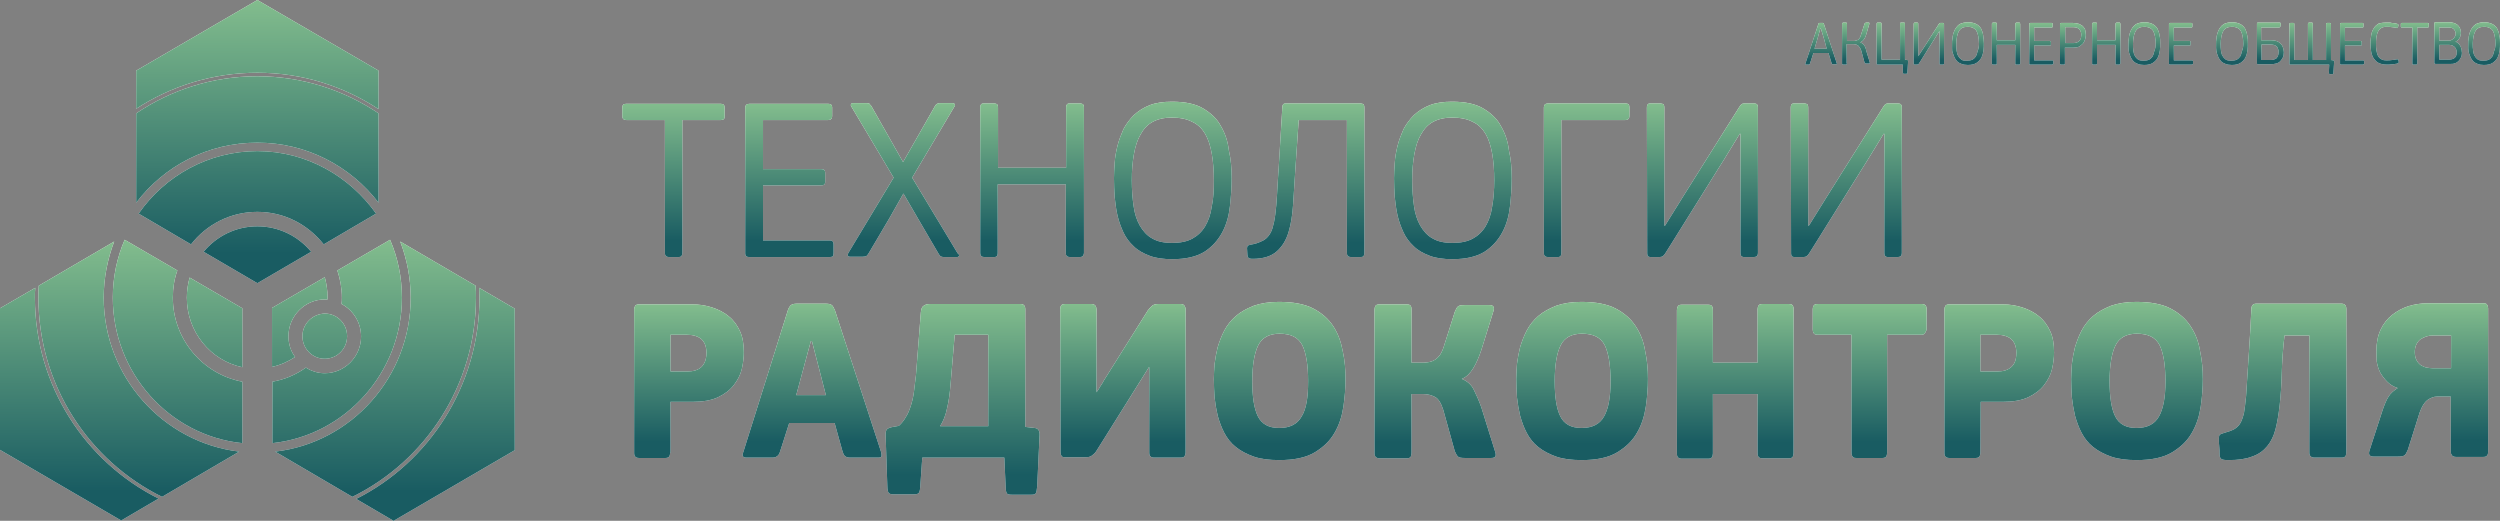 <svg width="240" height="50" viewBox="0 0 240 50" fill="none" xmlns="http://www.w3.org/2000/svg">
<rect x="0" y="0" width="240" height="50" fill="#808080" stroke="none"/>
<g clip-path="url(#clip0_153_2625)">
<path d="M173.756 6.102C173.756 6.136 173.723 6.169 173.723 6.169C173.689 6.169 173.689 6.203 173.656 6.203H173.354C173.287 6.203 173.287 6.169 173.32 6.102L174.561 2.305C174.561 2.237 174.628 2.203 174.661 2.203H174.997C175.03 2.203 175.064 2.203 175.064 2.237C175.064 2.237 175.097 2.271 175.097 2.305L176.337 6.102C176.337 6.169 176.338 6.169 176.304 6.169H175.935C175.902 6.169 175.868 6.169 175.868 6.136C175.868 6.136 175.835 6.102 175.835 6.068L175.533 5.085H174.091L173.756 6.102ZM175.097 3.695L174.795 2.712H174.762L174.494 3.661L174.192 4.678H175.365L175.097 3.695Z" fill="white"/>
<path d="M173.756 6.102C173.756 6.136 173.723 6.169 173.723 6.169C173.689 6.169 173.689 6.203 173.656 6.203H173.354C173.287 6.203 173.287 6.169 173.32 6.102L174.561 2.305C174.561 2.237 174.628 2.203 174.661 2.203H174.997C175.03 2.203 175.064 2.203 175.064 2.237C175.064 2.237 175.097 2.271 175.097 2.305L176.337 6.102C176.337 6.169 176.338 6.169 176.304 6.169H175.935C175.902 6.169 175.868 6.169 175.868 6.136C175.868 6.136 175.835 6.102 175.835 6.068L175.533 5.085H174.091L173.756 6.102ZM175.097 3.695L174.795 2.712H174.762L174.494 3.661L174.192 4.678H175.365L175.097 3.695Z" fill="url(#paint0_linear_153_2625)"/>
<path d="M177.31 6.102C177.31 6.17 177.276 6.203 177.209 6.203H176.941C176.874 6.203 176.84 6.17 176.84 6.102V2.305C176.84 2.271 176.84 2.237 176.874 2.203C176.907 2.203 176.907 2.169 176.941 2.169H177.209C177.243 2.169 177.276 2.169 177.276 2.203C177.276 2.203 177.31 2.237 177.31 2.305V3.932H177.947C178.014 3.932 178.081 3.932 178.148 3.898C178.215 3.898 178.282 3.864 178.349 3.831C178.416 3.797 178.483 3.729 178.517 3.661C178.584 3.593 178.617 3.492 178.651 3.356L178.986 2.305C178.986 2.271 179.019 2.237 179.053 2.203C179.086 2.203 179.12 2.169 179.154 2.169H179.355C179.422 2.169 179.455 2.169 179.455 2.203C179.455 2.237 179.455 2.271 179.455 2.305L179.154 3.322C179.086 3.525 179.019 3.695 178.919 3.797C178.818 3.932 178.718 4 178.584 4.068C178.751 4.136 178.885 4.203 178.952 4.339C179.053 4.475 179.12 4.644 179.154 4.847L179.489 5.966C179.489 6 179.522 6.068 179.489 6.068C179.489 6.102 179.455 6.102 179.388 6.102H179.154C179.12 6.102 179.086 6.102 179.053 6.068C179.019 6.068 179.019 6.034 178.986 5.966L178.684 4.881C178.651 4.746 178.584 4.644 178.55 4.576C178.483 4.508 178.449 4.441 178.382 4.373C178.315 4.339 178.248 4.305 178.181 4.271C178.114 4.271 178.047 4.237 177.947 4.237H177.276V6.102H177.31Z" fill="white"/>
<path d="M177.31 6.102C177.31 6.17 177.276 6.203 177.209 6.203H176.941C176.874 6.203 176.84 6.17 176.84 6.102V2.305C176.84 2.271 176.84 2.237 176.874 2.203C176.907 2.203 176.907 2.169 176.941 2.169H177.209C177.243 2.169 177.276 2.169 177.276 2.203C177.276 2.203 177.31 2.237 177.31 2.305V3.932H177.947C178.014 3.932 178.081 3.932 178.148 3.898C178.215 3.898 178.282 3.864 178.349 3.831C178.416 3.797 178.483 3.729 178.517 3.661C178.584 3.593 178.617 3.492 178.651 3.356L178.986 2.305C178.986 2.271 179.019 2.237 179.053 2.203C179.086 2.203 179.12 2.169 179.154 2.169H179.355C179.422 2.169 179.455 2.169 179.455 2.203C179.455 2.237 179.455 2.271 179.455 2.305L179.154 3.322C179.086 3.525 179.019 3.695 178.919 3.797C178.818 3.932 178.718 4 178.584 4.068C178.751 4.136 178.885 4.203 178.952 4.339C179.053 4.475 179.12 4.644 179.154 4.847L179.489 5.966C179.489 6 179.522 6.068 179.489 6.068C179.489 6.102 179.455 6.102 179.388 6.102H179.154C179.12 6.102 179.086 6.102 179.053 6.068C179.019 6.068 179.019 6.034 178.986 5.966L178.684 4.881C178.651 4.746 178.584 4.644 178.55 4.576C178.483 4.508 178.449 4.441 178.382 4.373C178.315 4.339 178.248 4.305 178.181 4.271C178.114 4.271 178.047 4.237 177.947 4.237H177.276V6.102H177.31Z" fill="url(#paint1_linear_153_2625)"/>
<path d="M182.674 6.203H180.26C180.226 6.203 180.193 6.203 180.193 6.169C180.159 6.169 180.159 6.136 180.159 6.068V2.271C180.159 2.203 180.193 2.169 180.26 2.169H180.528C180.595 2.169 180.629 2.203 180.629 2.271V5.729H182.405V2.271C182.405 2.203 182.439 2.169 182.506 2.169H182.774C182.841 2.169 182.875 2.203 182.875 2.271V5.729L183.109 5.763C183.143 5.763 183.176 5.797 183.176 5.831C183.176 5.864 183.176 5.898 183.176 5.898L183.109 6.949C183.109 7.017 183.109 7.051 183.076 7.051C183.076 7.051 183.042 7.085 183.009 7.085H182.774C182.741 7.085 182.707 7.085 182.707 7.051C182.707 7.051 182.674 7.017 182.674 6.949V6.203Z" fill="white"/>
<path d="M182.674 6.203H180.26C180.226 6.203 180.193 6.203 180.193 6.169C180.159 6.169 180.159 6.136 180.159 6.068V2.271C180.159 2.203 180.193 2.169 180.26 2.169H180.528C180.595 2.169 180.629 2.203 180.629 2.271V5.729H182.405V2.271C182.405 2.203 182.439 2.169 182.506 2.169H182.774C182.841 2.169 182.875 2.203 182.875 2.271V5.729L183.109 5.763C183.143 5.763 183.176 5.797 183.176 5.831C183.176 5.864 183.176 5.898 183.176 5.898L183.109 6.949C183.109 7.017 183.109 7.051 183.076 7.051C183.076 7.051 183.042 7.085 183.009 7.085H182.774C182.741 7.085 182.707 7.085 182.707 7.051C182.707 7.051 182.674 7.017 182.674 6.949V6.203Z" fill="url(#paint2_linear_153_2625)"/>
<path d="M183.713 2.305C183.713 2.271 183.713 2.237 183.746 2.203C183.746 2.203 183.78 2.169 183.813 2.169H184.048C184.082 2.169 184.115 2.169 184.115 2.203C184.149 2.203 184.149 2.237 184.149 2.305V5.356H184.182L184.685 4.576L186.127 2.305C186.16 2.271 186.16 2.237 186.194 2.237C186.227 2.203 186.227 2.203 186.294 2.203H186.529C186.596 2.203 186.629 2.237 186.629 2.305V6.102C186.629 6.17 186.596 6.203 186.529 6.203H186.294C186.227 6.203 186.194 6.17 186.194 6.102V3.017H186.16L185.758 3.661L184.216 6.102C184.182 6.136 184.182 6.17 184.149 6.17C184.115 6.17 184.082 6.203 184.048 6.203H183.813C183.746 6.203 183.713 6.17 183.713 6.102V2.305Z" fill="white"/>
<path d="M183.713 2.305C183.713 2.271 183.713 2.237 183.746 2.203C183.746 2.203 183.78 2.169 183.813 2.169H184.048C184.082 2.169 184.115 2.169 184.115 2.203C184.149 2.203 184.149 2.237 184.149 2.305V5.356H184.182L184.685 4.576L186.127 2.305C186.16 2.271 186.16 2.237 186.194 2.237C186.227 2.203 186.227 2.203 186.294 2.203H186.529C186.596 2.203 186.629 2.237 186.629 2.305V6.102C186.629 6.17 186.596 6.203 186.529 6.203H186.294C186.227 6.203 186.194 6.17 186.194 6.102V3.017H186.16L185.758 3.661L184.216 6.102C184.182 6.136 184.182 6.17 184.149 6.17C184.115 6.17 184.082 6.203 184.048 6.203H183.813C183.746 6.203 183.713 6.17 183.713 6.102V2.305Z" fill="url(#paint3_linear_153_2625)"/>
<path d="M190.451 4.136C190.451 4.373 190.451 4.61 190.418 4.847C190.384 5.085 190.317 5.322 190.217 5.525C190.116 5.729 189.948 5.898 189.747 6.034C189.546 6.169 189.278 6.237 188.909 6.237C188.674 6.237 188.473 6.203 188.306 6.136C188.138 6.068 188.004 6 187.903 5.898C187.803 5.797 187.702 5.661 187.635 5.525C187.568 5.39 187.535 5.254 187.468 5.085C187.4 4.915 187.4 4.78 187.4 4.61C187.4 4.441 187.4 4.271 187.4 4.136C187.4 4 187.4 3.864 187.434 3.729C187.434 3.593 187.467 3.424 187.501 3.288C187.535 3.153 187.602 2.983 187.669 2.847C187.736 2.712 187.836 2.576 187.937 2.475C188.037 2.373 188.172 2.271 188.339 2.237C188.507 2.169 188.708 2.136 188.909 2.136C189.244 2.136 189.512 2.203 189.714 2.305C189.915 2.407 190.082 2.576 190.183 2.746C190.284 2.949 190.351 3.153 190.384 3.39C190.418 3.661 190.451 3.898 190.451 4.136ZM189.982 4.203C189.982 3.932 189.948 3.695 189.915 3.492C189.881 3.288 189.814 3.119 189.747 2.983C189.68 2.847 189.546 2.746 189.412 2.678C189.278 2.61 189.11 2.576 188.876 2.576C188.674 2.576 188.507 2.61 188.373 2.678C188.239 2.746 188.138 2.847 188.037 3.017C187.97 3.153 187.903 3.322 187.87 3.525C187.836 3.729 187.803 3.966 187.803 4.203C187.803 4.441 187.803 4.678 187.836 4.881C187.87 5.085 187.903 5.254 188.004 5.39C188.071 5.525 188.172 5.627 188.306 5.729C188.44 5.831 188.607 5.831 188.808 5.831C189.01 5.831 189.211 5.797 189.345 5.729C189.479 5.661 189.58 5.559 189.68 5.424C189.747 5.288 189.814 5.119 189.848 4.915C189.948 4.678 189.982 4.441 189.982 4.203Z" fill="white"/>
<path d="M190.451 4.136C190.451 4.373 190.451 4.61 190.418 4.847C190.384 5.085 190.317 5.322 190.217 5.525C190.116 5.729 189.948 5.898 189.747 6.034C189.546 6.169 189.278 6.237 188.909 6.237C188.674 6.237 188.473 6.203 188.306 6.136C188.138 6.068 188.004 6 187.903 5.898C187.803 5.797 187.702 5.661 187.635 5.525C187.568 5.39 187.535 5.254 187.468 5.085C187.4 4.915 187.4 4.78 187.4 4.61C187.4 4.441 187.4 4.271 187.4 4.136C187.4 4 187.4 3.864 187.434 3.729C187.434 3.593 187.467 3.424 187.501 3.288C187.535 3.153 187.602 2.983 187.669 2.847C187.736 2.712 187.836 2.576 187.937 2.475C188.037 2.373 188.172 2.271 188.339 2.237C188.507 2.169 188.708 2.136 188.909 2.136C189.244 2.136 189.512 2.203 189.714 2.305C189.915 2.407 190.082 2.576 190.183 2.746C190.284 2.949 190.351 3.153 190.384 3.39C190.418 3.661 190.451 3.898 190.451 4.136ZM189.982 4.203C189.982 3.932 189.948 3.695 189.915 3.492C189.881 3.288 189.814 3.119 189.747 2.983C189.68 2.847 189.546 2.746 189.412 2.678C189.278 2.61 189.11 2.576 188.876 2.576C188.674 2.576 188.507 2.61 188.373 2.678C188.239 2.746 188.138 2.847 188.037 3.017C187.97 3.153 187.903 3.322 187.87 3.525C187.836 3.729 187.803 3.966 187.803 4.203C187.803 4.441 187.803 4.678 187.836 4.881C187.87 5.085 187.903 5.254 188.004 5.39C188.071 5.525 188.172 5.627 188.306 5.729C188.44 5.831 188.607 5.831 188.808 5.831C189.01 5.831 189.211 5.797 189.345 5.729C189.479 5.661 189.58 5.559 189.68 5.424C189.747 5.288 189.814 5.119 189.848 4.915C189.948 4.678 189.982 4.441 189.982 4.203Z" fill="url(#paint4_linear_153_2625)"/>
<path d="M193.837 6.203H193.569C193.502 6.203 193.468 6.17 193.468 6.102V4.305H191.692V6.102C191.692 6.17 191.658 6.203 191.591 6.203H191.323C191.256 6.203 191.222 6.17 191.222 6.102V2.305C191.222 2.271 191.222 2.237 191.256 2.203C191.289 2.203 191.289 2.169 191.323 2.169H191.591C191.625 2.169 191.658 2.169 191.658 2.203C191.658 2.203 191.692 2.237 191.692 2.305V3.864H193.468V2.305C193.468 2.271 193.468 2.237 193.502 2.203C193.535 2.203 193.535 2.169 193.569 2.169H193.837C193.871 2.169 193.904 2.169 193.904 2.203C193.904 2.203 193.938 2.237 193.938 2.305V6.102C193.938 6.17 193.904 6.203 193.837 6.203Z" fill="white"/>
<path d="M193.837 6.203H193.569C193.502 6.203 193.468 6.17 193.468 6.102V4.305H191.692V6.102C191.692 6.17 191.658 6.203 191.591 6.203H191.323C191.256 6.203 191.222 6.17 191.222 6.102V2.305C191.222 2.271 191.222 2.237 191.256 2.203C191.289 2.203 191.289 2.169 191.323 2.169H191.591C191.625 2.169 191.658 2.169 191.658 2.203C191.658 2.203 191.692 2.237 191.692 2.305V3.864H193.468V2.305C193.468 2.271 193.468 2.237 193.502 2.203C193.535 2.203 193.535 2.169 193.569 2.169H193.837C193.871 2.169 193.904 2.169 193.904 2.203C193.904 2.203 193.938 2.237 193.938 2.305V6.102C193.938 6.17 193.904 6.203 193.837 6.203Z" fill="url(#paint5_linear_153_2625)"/>
<path d="M197.055 6.169C197.055 6.169 197.022 6.203 196.988 6.203H194.91C194.843 6.203 194.809 6.169 194.809 6.102V2.305C194.809 2.237 194.843 2.203 194.91 2.203H196.955C197.022 2.203 197.055 2.237 197.055 2.305V2.542C197.055 2.61 197.022 2.644 196.955 2.644H195.279V3.932H196.787C196.854 3.932 196.888 3.966 196.888 4.034V4.271C196.888 4.339 196.854 4.373 196.787 4.373H195.279V5.797H197.022C197.089 5.797 197.123 5.83 197.123 5.898V6.136C197.089 6.136 197.089 6.169 197.055 6.169Z" fill="white"/>
<path d="M197.055 6.169C197.055 6.169 197.022 6.203 196.988 6.203H194.91C194.843 6.203 194.809 6.169 194.809 6.102V2.305C194.809 2.237 194.843 2.203 194.91 2.203H196.955C197.022 2.203 197.055 2.237 197.055 2.305V2.542C197.055 2.61 197.022 2.644 196.955 2.644H195.279V3.932H196.787C196.854 3.932 196.888 3.966 196.888 4.034V4.271C196.888 4.339 196.854 4.373 196.787 4.373H195.279V5.797H197.022C197.089 5.797 197.123 5.83 197.123 5.898V6.136C197.089 6.136 197.089 6.169 197.055 6.169Z" fill="url(#paint6_linear_153_2625)"/>
<path d="M200.24 3.356C200.24 3.492 200.207 3.627 200.173 3.763C200.14 3.898 200.073 4.034 199.972 4.169C199.871 4.271 199.737 4.373 199.603 4.475C199.436 4.542 199.234 4.576 199 4.576H198.229V6.102C198.229 6.169 198.195 6.203 198.128 6.203H197.86C197.793 6.203 197.759 6.169 197.759 6.102V2.305C197.759 2.237 197.793 2.203 197.86 2.203H199C199.167 2.203 199.335 2.237 199.503 2.271C199.67 2.305 199.771 2.407 199.905 2.475C200.006 2.576 200.106 2.678 200.173 2.847C200.207 3.017 200.24 3.186 200.24 3.356ZM199.804 3.356C199.804 3.119 199.737 2.915 199.57 2.78C199.436 2.644 199.234 2.61 199 2.61H198.262V4.136H199.033C199.201 4.136 199.302 4.102 199.402 4.068C199.503 4.034 199.57 3.966 199.637 3.898C199.704 3.83 199.737 3.729 199.771 3.661C199.771 3.559 199.804 3.458 199.804 3.356Z" fill="white"/>
<path d="M200.24 3.356C200.24 3.492 200.207 3.627 200.173 3.763C200.14 3.898 200.073 4.034 199.972 4.169C199.871 4.271 199.737 4.373 199.603 4.475C199.436 4.542 199.234 4.576 199 4.576H198.229V6.102C198.229 6.169 198.195 6.203 198.128 6.203H197.86C197.793 6.203 197.759 6.169 197.759 6.102V2.305C197.759 2.237 197.793 2.203 197.86 2.203H199C199.167 2.203 199.335 2.237 199.503 2.271C199.67 2.305 199.771 2.407 199.905 2.475C200.006 2.576 200.106 2.678 200.173 2.847C200.207 3.017 200.24 3.186 200.24 3.356ZM199.804 3.356C199.804 3.119 199.737 2.915 199.57 2.78C199.436 2.644 199.234 2.61 199 2.61H198.262V4.136H199.033C199.201 4.136 199.302 4.102 199.402 4.068C199.503 4.034 199.57 3.966 199.637 3.898C199.704 3.83 199.737 3.729 199.771 3.661C199.771 3.559 199.804 3.458 199.804 3.356Z" fill="url(#paint7_linear_153_2625)"/>
<path d="M203.459 6.203H203.19C203.123 6.203 203.09 6.17 203.09 6.102V4.305H201.313V6.102C201.313 6.17 201.28 6.203 201.212 6.203H200.944C200.877 6.203 200.844 6.17 200.844 6.102V2.305C200.844 2.271 200.844 2.237 200.877 2.203C200.911 2.203 200.911 2.169 200.944 2.169H201.212C201.246 2.169 201.28 2.169 201.28 2.203C201.28 2.203 201.313 2.237 201.313 2.305V3.864H203.09V2.305C203.09 2.271 203.09 2.237 203.123 2.203C203.157 2.203 203.157 2.169 203.19 2.169H203.459C203.492 2.169 203.526 2.169 203.526 2.203C203.526 2.203 203.559 2.237 203.559 2.305V6.102C203.526 6.17 203.492 6.203 203.459 6.203Z" fill="white"/>
<path d="M203.459 6.203H203.19C203.123 6.203 203.09 6.17 203.09 6.102V4.305H201.313V6.102C201.313 6.17 201.28 6.203 201.212 6.203H200.944C200.877 6.203 200.844 6.17 200.844 6.102V2.305C200.844 2.271 200.844 2.237 200.877 2.203C200.911 2.203 200.911 2.169 200.944 2.169H201.212C201.246 2.169 201.28 2.169 201.28 2.203C201.28 2.203 201.313 2.237 201.313 2.305V3.864H203.09V2.305C203.09 2.271 203.09 2.237 203.123 2.203C203.157 2.203 203.157 2.169 203.19 2.169H203.459C203.492 2.169 203.526 2.169 203.526 2.203C203.526 2.203 203.559 2.237 203.559 2.305V6.102C203.526 6.17 203.492 6.203 203.459 6.203Z" fill="url(#paint8_linear_153_2625)"/>
<path d="M207.381 4.136C207.381 4.373 207.381 4.61 207.347 4.847C207.314 5.085 207.247 5.322 207.146 5.525C207.046 5.729 206.878 5.898 206.677 6.034C206.476 6.169 206.208 6.237 205.839 6.237C205.604 6.237 205.403 6.203 205.235 6.136C205.068 6.068 204.934 6 204.833 5.898C204.732 5.797 204.632 5.661 204.565 5.525C204.498 5.39 204.464 5.254 204.397 5.085C204.364 4.915 204.33 4.78 204.33 4.61C204.33 4.441 204.33 4.271 204.33 4.136C204.33 4 204.33 3.864 204.364 3.729C204.364 3.593 204.397 3.424 204.431 3.288C204.464 3.153 204.531 2.983 204.598 2.847C204.665 2.712 204.766 2.576 204.867 2.475C204.967 2.373 205.101 2.271 205.269 2.237C205.436 2.169 205.638 2.136 205.839 2.136C206.174 2.136 206.442 2.203 206.643 2.305C206.845 2.407 207.012 2.576 207.113 2.746C207.213 2.949 207.28 3.153 207.314 3.39C207.381 3.661 207.381 3.898 207.381 4.136ZM206.945 4.203C206.945 3.932 206.912 3.695 206.878 3.492C206.845 3.288 206.777 3.119 206.71 2.983C206.643 2.847 206.509 2.746 206.375 2.678C206.241 2.61 206.073 2.576 205.839 2.576C205.638 2.576 205.47 2.61 205.336 2.678C205.202 2.746 205.101 2.847 205.001 3.017C204.934 3.153 204.867 3.322 204.833 3.525C204.8 3.729 204.766 3.966 204.766 4.203C204.766 4.441 204.766 4.678 204.8 4.881C204.833 5.085 204.867 5.254 204.967 5.39C205.034 5.525 205.135 5.627 205.269 5.729C205.403 5.797 205.571 5.831 205.772 5.831C205.973 5.831 206.174 5.797 206.308 5.729C206.442 5.661 206.543 5.559 206.643 5.424C206.71 5.288 206.777 5.119 206.811 4.915C206.912 4.678 206.945 4.441 206.945 4.203Z" fill="white"/>
<path d="M207.381 4.136C207.381 4.373 207.381 4.61 207.347 4.847C207.314 5.085 207.247 5.322 207.146 5.525C207.046 5.729 206.878 5.898 206.677 6.034C206.476 6.169 206.208 6.237 205.839 6.237C205.604 6.237 205.403 6.203 205.235 6.136C205.068 6.068 204.934 6 204.833 5.898C204.732 5.797 204.632 5.661 204.565 5.525C204.498 5.39 204.464 5.254 204.397 5.085C204.364 4.915 204.33 4.78 204.33 4.61C204.33 4.441 204.33 4.271 204.33 4.136C204.33 4 204.33 3.864 204.364 3.729C204.364 3.593 204.397 3.424 204.431 3.288C204.464 3.153 204.531 2.983 204.598 2.847C204.665 2.712 204.766 2.576 204.867 2.475C204.967 2.373 205.101 2.271 205.269 2.237C205.436 2.169 205.638 2.136 205.839 2.136C206.174 2.136 206.442 2.203 206.643 2.305C206.845 2.407 207.012 2.576 207.113 2.746C207.213 2.949 207.28 3.153 207.314 3.39C207.381 3.661 207.381 3.898 207.381 4.136ZM206.945 4.203C206.945 3.932 206.912 3.695 206.878 3.492C206.845 3.288 206.777 3.119 206.71 2.983C206.643 2.847 206.509 2.746 206.375 2.678C206.241 2.61 206.073 2.576 205.839 2.576C205.638 2.576 205.47 2.61 205.336 2.678C205.202 2.746 205.101 2.847 205.001 3.017C204.934 3.153 204.867 3.322 204.833 3.525C204.8 3.729 204.766 3.966 204.766 4.203C204.766 4.441 204.766 4.678 204.8 4.881C204.833 5.085 204.867 5.254 204.967 5.39C205.034 5.525 205.135 5.627 205.269 5.729C205.403 5.797 205.571 5.831 205.772 5.831C205.973 5.831 206.174 5.797 206.308 5.729C206.442 5.661 206.543 5.559 206.643 5.424C206.71 5.288 206.777 5.119 206.811 4.915C206.912 4.678 206.945 4.441 206.945 4.203Z" fill="url(#paint9_linear_153_2625)"/>
<path d="M210.465 6.169C210.465 6.169 210.432 6.203 210.398 6.203H208.32C208.253 6.203 208.219 6.169 208.219 6.102V2.305C208.219 2.237 208.253 2.203 208.32 2.203H210.365C210.432 2.203 210.465 2.237 210.465 2.305V2.542C210.465 2.61 210.432 2.644 210.365 2.644H208.688V3.932H210.197C210.264 3.932 210.298 3.966 210.298 4.034V4.271C210.298 4.339 210.264 4.373 210.197 4.373H208.688V5.797H210.432C210.499 5.797 210.532 5.83 210.532 5.898V6.136C210.499 6.136 210.499 6.169 210.465 6.169Z" fill="white"/>
<path d="M210.465 6.169C210.465 6.169 210.432 6.203 210.398 6.203H208.32C208.253 6.203 208.219 6.169 208.219 6.102V2.305C208.219 2.237 208.253 2.203 208.32 2.203H210.365C210.432 2.203 210.465 2.237 210.465 2.305V2.542C210.465 2.61 210.432 2.644 210.365 2.644H208.688V3.932H210.197C210.264 3.932 210.298 3.966 210.298 4.034V4.271C210.298 4.339 210.264 4.373 210.197 4.373H208.688V5.797H210.432C210.499 5.797 210.532 5.83 210.532 5.898V6.136C210.499 6.136 210.499 6.169 210.465 6.169Z" fill="url(#paint10_linear_153_2625)"/>
<path d="M215.795 4.136C215.795 4.373 215.795 4.61 215.762 4.847C215.728 5.085 215.661 5.322 215.561 5.525C215.46 5.729 215.293 5.898 215.091 6.034C214.89 6.169 214.622 6.237 214.253 6.237C214.019 6.237 213.818 6.203 213.65 6.136C213.482 6.068 213.348 6 213.248 5.898C213.147 5.797 213.046 5.661 212.979 5.525C212.912 5.39 212.879 5.254 212.812 5.085C212.778 4.915 212.745 4.78 212.745 4.61C212.745 4.441 212.745 4.271 212.745 4.136C212.745 4 212.745 3.864 212.778 3.729C212.778 3.593 212.812 3.424 212.845 3.288C212.879 3.153 212.946 2.983 213.013 2.847C213.08 2.712 213.181 2.576 213.281 2.475C213.382 2.373 213.516 2.271 213.683 2.237C213.851 2.169 214.052 2.136 214.253 2.136C214.589 2.136 214.857 2.203 215.058 2.305C215.259 2.407 215.427 2.576 215.527 2.746C215.628 2.949 215.695 3.153 215.728 3.39C215.795 3.661 215.795 3.898 215.795 4.136ZM215.36 4.203C215.36 3.932 215.326 3.695 215.293 3.492C215.259 3.288 215.192 3.119 215.125 2.983C215.058 2.847 214.924 2.746 214.79 2.678C214.656 2.61 214.488 2.576 214.253 2.576C214.052 2.576 213.885 2.61 213.75 2.678C213.616 2.746 213.516 2.847 213.415 3.017C213.348 3.153 213.281 3.322 213.248 3.525C213.214 3.729 213.181 3.966 213.181 4.203C213.181 4.441 213.181 4.678 213.214 4.881C213.248 5.085 213.281 5.254 213.382 5.39C213.449 5.525 213.549 5.627 213.683 5.729C213.818 5.797 213.985 5.831 214.186 5.831C214.387 5.831 214.589 5.797 214.723 5.729C214.857 5.661 214.957 5.559 215.058 5.424C215.125 5.288 215.192 5.119 215.226 4.915C215.326 4.678 215.36 4.441 215.36 4.203Z" fill="white"/>
<path d="M215.795 4.136C215.795 4.373 215.795 4.61 215.762 4.847C215.728 5.085 215.661 5.322 215.561 5.525C215.46 5.729 215.293 5.898 215.091 6.034C214.89 6.169 214.622 6.237 214.253 6.237C214.019 6.237 213.818 6.203 213.65 6.136C213.482 6.068 213.348 6 213.248 5.898C213.147 5.797 213.046 5.661 212.979 5.525C212.912 5.39 212.879 5.254 212.812 5.085C212.778 4.915 212.745 4.78 212.745 4.61C212.745 4.441 212.745 4.271 212.745 4.136C212.745 4 212.745 3.864 212.778 3.729C212.778 3.593 212.812 3.424 212.845 3.288C212.879 3.153 212.946 2.983 213.013 2.847C213.08 2.712 213.181 2.576 213.281 2.475C213.382 2.373 213.516 2.271 213.683 2.237C213.851 2.169 214.052 2.136 214.253 2.136C214.589 2.136 214.857 2.203 215.058 2.305C215.259 2.407 215.427 2.576 215.527 2.746C215.628 2.949 215.695 3.153 215.728 3.39C215.795 3.661 215.795 3.898 215.795 4.136ZM215.36 4.203C215.36 3.932 215.326 3.695 215.293 3.492C215.259 3.288 215.192 3.119 215.125 2.983C215.058 2.847 214.924 2.746 214.79 2.678C214.656 2.61 214.488 2.576 214.253 2.576C214.052 2.576 213.885 2.61 213.75 2.678C213.616 2.746 213.516 2.847 213.415 3.017C213.348 3.153 213.281 3.322 213.248 3.525C213.214 3.729 213.181 3.966 213.181 4.203C213.181 4.441 213.181 4.678 213.214 4.881C213.248 5.085 213.281 5.254 213.382 5.39C213.449 5.525 213.549 5.627 213.683 5.729C213.818 5.797 213.985 5.831 214.186 5.831C214.387 5.831 214.589 5.797 214.723 5.729C214.857 5.661 214.957 5.559 215.058 5.424C215.125 5.288 215.192 5.119 215.226 4.915C215.326 4.678 215.36 4.441 215.36 4.203Z" fill="url(#paint11_linear_153_2625)"/>
<path d="M218.88 2.542C218.88 2.61 218.846 2.644 218.779 2.644H217.069V3.864H218.008C218.243 3.864 218.444 3.898 218.612 3.966C218.779 4.034 218.88 4.136 218.98 4.237C219.081 4.339 219.148 4.475 219.181 4.61C219.215 4.746 219.248 4.881 219.248 5.017C219.248 5.22 219.215 5.39 219.148 5.525C219.081 5.661 218.98 5.797 218.88 5.898C218.779 6 218.645 6.068 218.477 6.102C218.343 6.136 218.176 6.17 218.008 6.17H216.768C216.701 6.17 216.667 6.136 216.667 6.068V2.271C216.667 2.203 216.701 2.169 216.734 2.169H218.846C218.913 2.169 218.947 2.203 218.947 2.271V2.542H218.88ZM218.746 5.017C218.746 4.915 218.746 4.814 218.712 4.746C218.679 4.644 218.645 4.576 218.612 4.508C218.544 4.441 218.477 4.373 218.377 4.339C218.276 4.305 218.142 4.271 218.008 4.271H217.103V5.763H217.975C218.209 5.763 218.41 5.695 218.544 5.593C218.645 5.458 218.746 5.288 218.746 5.017Z" fill="white"/>
<path d="M218.88 2.542C218.88 2.61 218.846 2.644 218.779 2.644H217.069V3.864H218.008C218.243 3.864 218.444 3.898 218.612 3.966C218.779 4.034 218.88 4.136 218.98 4.237C219.081 4.339 219.148 4.475 219.181 4.61C219.215 4.746 219.248 4.881 219.248 5.017C219.248 5.22 219.215 5.39 219.148 5.525C219.081 5.661 218.98 5.797 218.88 5.898C218.779 6 218.645 6.068 218.477 6.102C218.343 6.136 218.176 6.17 218.008 6.17H216.768C216.701 6.17 216.667 6.136 216.667 6.068V2.271C216.667 2.203 216.701 2.169 216.734 2.169H218.846C218.913 2.169 218.947 2.203 218.947 2.271V2.542H218.88ZM218.746 5.017C218.746 4.915 218.746 4.814 218.712 4.746C218.679 4.644 218.645 4.576 218.612 4.508C218.544 4.441 218.477 4.373 218.377 4.339C218.276 4.305 218.142 4.271 218.008 4.271H217.103V5.763H217.975C218.209 5.763 218.41 5.695 218.544 5.593C218.645 5.458 218.746 5.288 218.746 5.017Z" fill="url(#paint12_linear_153_2625)"/>
<path d="M223.607 6.203H219.885C219.818 6.203 219.785 6.17 219.785 6.102V2.305C219.785 2.237 219.818 2.203 219.885 2.203H220.154C220.221 2.203 220.254 2.237 220.254 2.305V5.763H221.562V2.305C221.562 2.271 221.562 2.237 221.595 2.203C221.629 2.203 221.629 2.169 221.662 2.169H221.93C221.964 2.169 221.997 2.169 221.997 2.203C222.031 2.203 222.031 2.237 222.031 2.305V5.763H223.305V2.305C223.305 2.237 223.338 2.203 223.405 2.203H223.674C223.741 2.203 223.774 2.237 223.774 2.305V5.763L224.009 5.797C224.042 5.797 224.076 5.831 224.076 5.864C224.076 5.898 224.076 5.932 224.076 5.932L224.009 6.983C224.009 7.051 224.009 7.085 223.975 7.085C223.975 7.085 223.942 7.119 223.908 7.119H223.674C223.64 7.119 223.607 7.119 223.607 7.085C223.607 7.085 223.573 7.051 223.573 6.983L223.607 6.203Z" fill="white"/>
<path d="M223.607 6.203H219.885C219.818 6.203 219.785 6.17 219.785 6.102V2.305C219.785 2.237 219.818 2.203 219.885 2.203H220.154C220.221 2.203 220.254 2.237 220.254 2.305V5.763H221.562V2.305C221.562 2.271 221.562 2.237 221.595 2.203C221.629 2.203 221.629 2.169 221.662 2.169H221.93C221.964 2.169 221.997 2.169 221.997 2.203C222.031 2.203 222.031 2.237 222.031 2.305V5.763H223.305V2.305C223.305 2.237 223.338 2.203 223.405 2.203H223.674C223.741 2.203 223.774 2.237 223.774 2.305V5.763L224.009 5.797C224.042 5.797 224.076 5.831 224.076 5.864C224.076 5.898 224.076 5.932 224.076 5.932L224.009 6.983C224.009 7.051 224.009 7.085 223.975 7.085C223.975 7.085 223.942 7.119 223.908 7.119H223.674C223.64 7.119 223.607 7.119 223.607 7.085C223.607 7.085 223.573 7.051 223.573 6.983L223.607 6.203Z" fill="url(#paint13_linear_153_2625)"/>
<path d="M226.892 6.169C226.892 6.169 226.858 6.203 226.825 6.203H224.746C224.679 6.203 224.646 6.169 224.646 6.102V2.305C224.646 2.237 224.679 2.203 224.746 2.203H226.791C226.858 2.203 226.892 2.237 226.892 2.305V2.542C226.892 2.61 226.858 2.644 226.791 2.644H225.115V3.932H226.624C226.691 3.932 226.724 3.966 226.724 4.034V4.271C226.724 4.339 226.691 4.373 226.624 4.373H225.115V5.797H226.858C226.926 5.797 226.959 5.83 226.959 5.898V6.136C226.926 6.136 226.926 6.169 226.892 6.169Z" fill="white"/>
<path d="M226.892 6.169C226.892 6.169 226.858 6.203 226.825 6.203H224.746C224.679 6.203 224.646 6.169 224.646 6.102V2.305C224.646 2.237 224.679 2.203 224.746 2.203H226.791C226.858 2.203 226.892 2.237 226.892 2.305V2.542C226.892 2.61 226.858 2.644 226.791 2.644H225.115V3.932H226.624C226.691 3.932 226.724 3.966 226.724 4.034V4.271C226.724 4.339 226.691 4.373 226.624 4.373H225.115V5.797H226.858C226.926 5.797 226.959 5.83 226.959 5.898V6.136C226.926 6.136 226.926 6.169 226.892 6.169Z" fill="url(#paint14_linear_153_2625)"/>
<path d="M229.105 2.169C229.172 2.169 229.239 2.169 229.339 2.169C229.44 2.169 229.507 2.169 229.608 2.203C229.708 2.203 229.809 2.237 229.909 2.237C230.01 2.271 230.11 2.271 230.177 2.305C230.211 2.339 230.244 2.339 230.244 2.373C230.244 2.407 230.244 2.407 230.244 2.441L230.211 2.61C230.211 2.644 230.177 2.644 230.177 2.678C230.177 2.678 230.144 2.712 230.11 2.678C229.976 2.644 229.842 2.644 229.641 2.61C229.473 2.576 229.272 2.576 229.105 2.576C228.87 2.576 228.702 2.61 228.568 2.712C228.434 2.814 228.334 2.915 228.267 3.085C228.199 3.22 228.166 3.424 228.132 3.593C228.099 3.797 228.099 4 228.099 4.237C228.099 4.441 228.099 4.644 228.132 4.814C228.166 5.017 228.199 5.153 228.267 5.322C228.334 5.458 228.434 5.593 228.568 5.661C228.702 5.763 228.87 5.797 229.105 5.797C229.272 5.797 229.473 5.797 229.641 5.763C229.809 5.729 229.976 5.729 230.11 5.695C230.144 5.695 230.177 5.695 230.211 5.695C230.211 5.729 230.244 5.729 230.244 5.763L230.278 5.932C230.278 5.966 230.278 6 230.278 6C230.278 6.034 230.244 6.034 230.211 6.068C230.144 6.102 230.043 6.136 229.943 6.136C229.842 6.17 229.742 6.17 229.641 6.17C229.54 6.17 229.44 6.203 229.339 6.203C229.239 6.203 229.172 6.203 229.105 6.203C228.803 6.203 228.535 6.136 228.334 6.034C228.132 5.932 227.998 5.763 227.864 5.593C227.764 5.424 227.663 5.186 227.63 4.949C227.596 4.712 227.562 4.441 227.562 4.203C227.562 3.932 227.596 3.695 227.63 3.424C227.663 3.186 227.73 2.949 227.864 2.746C227.965 2.542 228.132 2.407 228.334 2.271C228.535 2.203 228.769 2.169 229.105 2.169Z" fill="white"/>
<path d="M229.105 2.169C229.172 2.169 229.239 2.169 229.339 2.169C229.44 2.169 229.507 2.169 229.608 2.203C229.708 2.203 229.809 2.237 229.909 2.237C230.01 2.271 230.11 2.271 230.177 2.305C230.211 2.339 230.244 2.339 230.244 2.373C230.244 2.407 230.244 2.407 230.244 2.441L230.211 2.61C230.211 2.644 230.177 2.644 230.177 2.678C230.177 2.678 230.144 2.712 230.11 2.678C229.976 2.644 229.842 2.644 229.641 2.61C229.473 2.576 229.272 2.576 229.105 2.576C228.87 2.576 228.702 2.61 228.568 2.712C228.434 2.814 228.334 2.915 228.267 3.085C228.199 3.22 228.166 3.424 228.132 3.593C228.099 3.797 228.099 4 228.099 4.237C228.099 4.441 228.099 4.644 228.132 4.814C228.166 5.017 228.199 5.153 228.267 5.322C228.334 5.458 228.434 5.593 228.568 5.661C228.702 5.763 228.87 5.797 229.105 5.797C229.272 5.797 229.473 5.797 229.641 5.763C229.809 5.729 229.976 5.729 230.11 5.695C230.144 5.695 230.177 5.695 230.211 5.695C230.211 5.729 230.244 5.729 230.244 5.763L230.278 5.932C230.278 5.966 230.278 6 230.278 6C230.278 6.034 230.244 6.034 230.211 6.068C230.144 6.102 230.043 6.136 229.943 6.136C229.842 6.17 229.742 6.17 229.641 6.17C229.54 6.17 229.44 6.203 229.339 6.203C229.239 6.203 229.172 6.203 229.105 6.203C228.803 6.203 228.535 6.136 228.334 6.034C228.132 5.932 227.998 5.763 227.864 5.593C227.764 5.424 227.663 5.186 227.63 4.949C227.596 4.712 227.562 4.441 227.562 4.203C227.562 3.932 227.596 3.695 227.63 3.424C227.663 3.186 227.73 2.949 227.864 2.746C227.965 2.542 228.132 2.407 228.334 2.271C228.535 2.203 228.769 2.169 229.105 2.169Z" fill="url(#paint15_linear_153_2625)"/>
<path d="M233.06 2.644H232.055V6.102C232.055 6.169 232.021 6.203 231.954 6.203H231.686C231.619 6.203 231.585 6.169 231.585 6.102V2.644H230.58C230.513 2.644 230.479 2.61 230.479 2.542V2.305C230.479 2.237 230.513 2.203 230.58 2.203H233.06C233.128 2.203 233.161 2.237 233.161 2.305V2.542C233.161 2.61 233.128 2.644 233.06 2.644Z" fill="white"/>
<path d="M233.06 2.644H232.055V6.102C232.055 6.169 232.021 6.203 231.954 6.203H231.686C231.619 6.203 231.585 6.169 231.585 6.102V2.644H230.58C230.513 2.644 230.479 2.61 230.479 2.542V2.305C230.479 2.237 230.513 2.203 230.58 2.203H233.06C233.128 2.203 233.161 2.237 233.161 2.305V2.542C233.161 2.61 233.128 2.644 233.06 2.644Z" fill="url(#paint16_linear_153_2625)"/>
<path d="M236.346 5.085C236.346 5.254 236.312 5.39 236.245 5.525C236.178 5.661 236.111 5.763 236.011 5.864C235.91 5.966 235.809 6.034 235.675 6.068C235.541 6.136 235.407 6.136 235.273 6.136H233.831C233.798 6.136 233.764 6.136 233.731 6.102C233.697 6.102 233.697 6.068 233.697 6.034V2.237C233.697 2.169 233.731 2.136 233.798 2.136H235.072C235.474 2.136 235.742 2.237 235.944 2.407C236.145 2.61 236.245 2.847 236.245 3.153C236.245 3.22 236.245 3.288 236.212 3.356C236.212 3.424 236.178 3.525 236.145 3.593C236.111 3.661 236.044 3.763 235.977 3.83C235.91 3.898 235.843 3.966 235.709 4C235.843 4.034 235.944 4.102 236.011 4.169C236.078 4.237 236.145 4.339 236.212 4.441C236.245 4.542 236.279 4.644 236.312 4.746C236.312 4.915 236.346 5.017 236.346 5.085ZM235.742 3.254C235.742 3.085 235.675 2.915 235.575 2.814C235.474 2.678 235.273 2.644 235.005 2.644H234.167V3.898H235.105C235.206 3.898 235.273 3.898 235.34 3.83C235.407 3.797 235.474 3.763 235.541 3.695C235.608 3.627 235.642 3.559 235.675 3.492C235.709 3.458 235.742 3.356 235.742 3.254ZM235.843 5.051C235.843 4.949 235.843 4.881 235.809 4.78C235.776 4.678 235.742 4.61 235.675 4.542C235.608 4.475 235.541 4.407 235.441 4.373C235.34 4.339 235.24 4.305 235.105 4.305H234.167V5.729H235.105C235.24 5.729 235.374 5.695 235.474 5.661C235.575 5.627 235.642 5.559 235.709 5.492C235.776 5.424 235.809 5.356 235.809 5.254C235.843 5.254 235.843 5.153 235.843 5.051Z" fill="white"/>
<path d="M236.346 5.085C236.346 5.254 236.312 5.39 236.245 5.525C236.178 5.661 236.111 5.763 236.011 5.864C235.91 5.966 235.809 6.034 235.675 6.068C235.541 6.136 235.407 6.136 235.273 6.136H233.831C233.798 6.136 233.764 6.136 233.731 6.102C233.697 6.102 233.697 6.068 233.697 6.034V2.237C233.697 2.169 233.731 2.136 233.798 2.136H235.072C235.474 2.136 235.742 2.237 235.944 2.407C236.145 2.61 236.245 2.847 236.245 3.153C236.245 3.22 236.245 3.288 236.212 3.356C236.212 3.424 236.178 3.525 236.145 3.593C236.111 3.661 236.044 3.763 235.977 3.83C235.91 3.898 235.843 3.966 235.709 4C235.843 4.034 235.944 4.102 236.011 4.169C236.078 4.237 236.145 4.339 236.212 4.441C236.245 4.542 236.279 4.644 236.312 4.746C236.312 4.915 236.346 5.017 236.346 5.085ZM235.742 3.254C235.742 3.085 235.675 2.915 235.575 2.814C235.474 2.678 235.273 2.644 235.005 2.644H234.167V3.898H235.105C235.206 3.898 235.273 3.898 235.34 3.83C235.407 3.797 235.474 3.763 235.541 3.695C235.608 3.627 235.642 3.559 235.675 3.492C235.709 3.458 235.742 3.356 235.742 3.254ZM235.843 5.051C235.843 4.949 235.843 4.881 235.809 4.78C235.776 4.678 235.742 4.61 235.675 4.542C235.608 4.475 235.541 4.407 235.441 4.373C235.34 4.339 235.24 4.305 235.105 4.305H234.167V5.729H235.105C235.24 5.729 235.374 5.695 235.474 5.661C235.575 5.627 235.642 5.559 235.709 5.492C235.776 5.424 235.809 5.356 235.809 5.254C235.843 5.254 235.843 5.153 235.843 5.051Z" fill="url(#paint17_linear_153_2625)"/>
<path d="M240 4.136C240 4.373 240 4.61 239.966 4.847C239.933 5.085 239.866 5.322 239.765 5.525C239.665 5.729 239.497 5.898 239.296 6.034C239.095 6.169 238.827 6.237 238.458 6.237C238.223 6.237 238.022 6.203 237.854 6.136C237.687 6.068 237.553 6 237.452 5.898C237.352 5.797 237.251 5.661 237.184 5.525C237.117 5.39 237.083 5.254 237.016 5.085C236.983 4.915 236.949 4.78 236.949 4.61C236.949 4.441 236.949 4.271 236.949 4.136C236.949 4 236.949 3.864 236.983 3.729C236.983 3.593 237.016 3.424 237.05 3.288C237.083 3.153 237.15 2.983 237.217 2.847C237.285 2.712 237.385 2.576 237.486 2.475C237.586 2.373 237.72 2.271 237.888 2.237C238.056 2.169 238.257 2.136 238.458 2.136C238.793 2.136 239.061 2.203 239.262 2.305C239.464 2.407 239.631 2.576 239.732 2.746C239.832 2.949 239.899 3.153 239.933 3.39C240 3.661 240 3.898 240 4.136ZM239.564 4.203C239.564 3.932 239.531 3.695 239.497 3.492C239.464 3.288 239.397 3.119 239.33 2.983C239.262 2.847 239.128 2.746 238.994 2.678C238.86 2.61 238.693 2.576 238.458 2.576C238.257 2.576 238.089 2.61 237.955 2.678C237.821 2.746 237.72 2.847 237.62 3.017C237.553 3.153 237.486 3.322 237.452 3.525C237.419 3.729 237.385 3.966 237.385 4.203C237.385 4.441 237.385 4.678 237.419 4.881C237.452 5.085 237.486 5.254 237.586 5.39C237.653 5.525 237.754 5.627 237.888 5.729C238.022 5.797 238.19 5.831 238.391 5.831C238.592 5.831 238.793 5.797 238.927 5.729C239.061 5.661 239.162 5.559 239.262 5.424C239.33 5.288 239.397 5.119 239.43 4.915C239.531 4.678 239.564 4.441 239.564 4.203Z" fill="white"/>
<path d="M240 4.136C240 4.373 240 4.61 239.966 4.847C239.933 5.085 239.866 5.322 239.765 5.525C239.665 5.729 239.497 5.898 239.296 6.034C239.095 6.169 238.827 6.237 238.458 6.237C238.223 6.237 238.022 6.203 237.854 6.136C237.687 6.068 237.553 6 237.452 5.898C237.352 5.797 237.251 5.661 237.184 5.525C237.117 5.39 237.083 5.254 237.016 5.085C236.983 4.915 236.949 4.78 236.949 4.61C236.949 4.441 236.949 4.271 236.949 4.136C236.949 4 236.949 3.864 236.983 3.729C236.983 3.593 237.016 3.424 237.05 3.288C237.083 3.153 237.15 2.983 237.217 2.847C237.285 2.712 237.385 2.576 237.486 2.475C237.586 2.373 237.72 2.271 237.888 2.237C238.056 2.169 238.257 2.136 238.458 2.136C238.793 2.136 239.061 2.203 239.262 2.305C239.464 2.407 239.631 2.576 239.732 2.746C239.832 2.949 239.899 3.153 239.933 3.39C240 3.661 240 3.898 240 4.136ZM239.564 4.203C239.564 3.932 239.531 3.695 239.497 3.492C239.464 3.288 239.397 3.119 239.33 2.983C239.262 2.847 239.128 2.746 238.994 2.678C238.86 2.61 238.693 2.576 238.458 2.576C238.257 2.576 238.089 2.61 237.955 2.678C237.821 2.746 237.72 2.847 237.62 3.017C237.553 3.153 237.486 3.322 237.452 3.525C237.419 3.729 237.385 3.966 237.385 4.203C237.385 4.441 237.385 4.678 237.419 4.881C237.452 5.085 237.486 5.254 237.586 5.39C237.653 5.525 237.754 5.627 237.888 5.729C238.022 5.797 238.19 5.831 238.391 5.831C238.592 5.831 238.793 5.797 238.927 5.729C239.061 5.661 239.162 5.559 239.262 5.424C239.33 5.288 239.397 5.119 239.43 4.915C239.531 4.678 239.564 4.441 239.564 4.203Z" fill="url(#paint18_linear_153_2625)"/>
<path d="M69.194 11.525H65.506V24.305C65.506 24.542 65.372 24.678 65.171 24.678H64.232C63.964 24.678 63.83 24.542 63.83 24.305V11.525H60.142C59.874 11.525 59.74 11.39 59.74 11.153V10.305C59.74 10.068 59.874 9.966 60.109 9.966H69.194C69.429 9.966 69.563 10.068 69.563 10.305V11.153C69.596 11.39 69.462 11.525 69.194 11.525Z" fill="white"/>
<path d="M69.194 11.525H65.506V24.305C65.506 24.542 65.372 24.678 65.171 24.678H64.232C63.964 24.678 63.83 24.542 63.83 24.305V11.525H60.142C59.874 11.525 59.74 11.39 59.74 11.153V10.305C59.74 10.068 59.874 9.966 60.109 9.966H69.194C69.429 9.966 69.563 10.068 69.563 10.305V11.153C69.596 11.39 69.462 11.525 69.194 11.525Z" fill="url(#paint19_linear_153_2625)"/>
<path d="M79.955 24.61C79.888 24.644 79.788 24.678 79.654 24.678H71.943C71.675 24.678 71.541 24.576 71.541 24.339V10.339C71.541 10.102 71.675 9.966 71.943 9.966H79.519C79.754 9.966 79.888 10.068 79.888 10.305V11.153C79.888 11.39 79.754 11.525 79.486 11.525H73.25V16.237H78.849C79.084 16.237 79.218 16.339 79.218 16.576V17.458C79.218 17.695 79.084 17.797 78.849 17.797H73.25V23.085H79.687C79.922 23.085 80.022 23.22 80.022 23.458V24.305C80.022 24.475 79.989 24.576 79.955 24.61Z" fill="white"/>
<path d="M79.955 24.61C79.888 24.644 79.788 24.678 79.654 24.678H71.943C71.675 24.678 71.541 24.576 71.541 24.339V10.339C71.541 10.102 71.675 9.966 71.943 9.966H79.519C79.754 9.966 79.888 10.068 79.888 10.305V11.153C79.888 11.39 79.754 11.525 79.486 11.525H73.25V16.237H78.849C79.084 16.237 79.218 16.339 79.218 16.576V17.458C79.218 17.695 79.084 17.797 78.849 17.797H73.25V23.085H79.687C79.922 23.085 80.022 23.22 80.022 23.458V24.305C80.022 24.475 79.989 24.576 79.955 24.61Z" fill="url(#paint20_linear_153_2625)"/>
<path d="M92.058 24.576C92.024 24.644 91.957 24.678 91.856 24.678H90.616C90.482 24.678 90.381 24.644 90.314 24.61C90.247 24.576 90.18 24.475 90.113 24.373L88.169 21.051L86.727 18.576L85.42 20.881L83.375 24.339C83.308 24.441 83.241 24.542 83.174 24.576C83.107 24.61 83.006 24.644 82.838 24.644H81.598C81.497 24.644 81.43 24.61 81.397 24.542C81.363 24.475 81.397 24.407 81.43 24.305L85.788 17.051L81.732 10.237C81.665 10.136 81.665 10.068 81.698 10C81.732 9.932 81.799 9.898 81.9 9.898H83.174C83.341 9.898 83.442 9.932 83.475 9.966C83.509 10.034 83.576 10.102 83.643 10.169L85.353 13.186L86.694 15.559L88.068 13.152L89.744 10.203C89.845 10 90.013 9.898 90.247 9.898H91.421C91.521 9.898 91.622 9.932 91.655 10C91.689 10.068 91.689 10.169 91.622 10.237L87.565 17.051L91.923 24.305C92.091 24.441 92.091 24.509 92.058 24.576Z" fill="white"/>
<path d="M92.058 24.576C92.024 24.644 91.957 24.678 91.856 24.678H90.616C90.482 24.678 90.381 24.644 90.314 24.61C90.247 24.576 90.18 24.475 90.113 24.373L88.169 21.051L86.727 18.576L85.42 20.881L83.375 24.339C83.308 24.441 83.241 24.542 83.174 24.576C83.107 24.61 83.006 24.644 82.838 24.644H81.598C81.497 24.644 81.43 24.61 81.397 24.542C81.363 24.475 81.397 24.407 81.43 24.305L85.788 17.051L81.732 10.237C81.665 10.136 81.665 10.068 81.698 10C81.732 9.932 81.799 9.898 81.9 9.898H83.174C83.341 9.898 83.442 9.932 83.475 9.966C83.509 10.034 83.576 10.102 83.643 10.169L85.353 13.186L86.694 15.559L88.068 13.152L89.744 10.203C89.845 10 90.013 9.898 90.247 9.898H91.421C91.521 9.898 91.622 9.932 91.655 10C91.689 10.068 91.689 10.169 91.622 10.237L87.565 17.051L91.923 24.305C92.091 24.441 92.091 24.509 92.058 24.576Z" fill="url(#paint21_linear_153_2625)"/>
<path d="M103.657 24.678H102.718C102.45 24.678 102.316 24.542 102.316 24.305V17.695H95.779V24.305C95.779 24.542 95.678 24.678 95.444 24.678H94.505C94.237 24.678 94.103 24.542 94.103 24.305V10.339C94.103 10.169 94.136 10.068 94.203 10C94.27 9.932 94.371 9.932 94.505 9.932H95.444C95.544 9.932 95.645 9.966 95.712 10C95.779 10.068 95.812 10.169 95.812 10.339V16.102H102.349V10.339C102.349 10.169 102.383 10.068 102.45 10C102.517 9.932 102.618 9.932 102.752 9.932H103.69C103.791 9.932 103.892 9.966 103.959 10C104.026 10.068 104.059 10.169 104.059 10.339V24.305C104.026 24.576 103.892 24.678 103.657 24.678Z" fill="white"/>
<path d="M103.657 24.678H102.718C102.45 24.678 102.316 24.542 102.316 24.305V17.695H95.779V24.305C95.779 24.542 95.678 24.678 95.444 24.678H94.505C94.237 24.678 94.103 24.542 94.103 24.305V10.339C94.103 10.169 94.136 10.068 94.203 10C94.27 9.932 94.371 9.932 94.505 9.932H95.444C95.544 9.932 95.645 9.966 95.712 10C95.779 10.068 95.812 10.169 95.812 10.339V16.102H102.349V10.339C102.349 10.169 102.383 10.068 102.45 10C102.517 9.932 102.618 9.932 102.752 9.932H103.69C103.791 9.932 103.892 9.966 103.959 10C104.026 10.068 104.059 10.169 104.059 10.339V24.305C104.026 24.576 103.892 24.678 103.657 24.678Z" fill="url(#paint22_linear_153_2625)"/>
<path d="M118.24 17.119C118.24 18 118.173 18.881 118.072 19.797C117.972 20.712 117.737 21.559 117.335 22.305C116.933 23.051 116.363 23.695 115.625 24.169C114.854 24.644 113.848 24.881 112.541 24.881C111.669 24.881 110.932 24.78 110.328 24.542C109.725 24.305 109.222 24.034 108.82 23.627C108.417 23.254 108.082 22.814 107.847 22.305C107.613 21.797 107.412 21.254 107.278 20.678C107.143 20.102 107.076 19.491 107.009 18.915C106.976 18.305 106.942 17.695 106.942 17.119C106.942 16.644 106.976 16.169 107.009 15.627C107.043 15.085 107.143 14.542 107.278 14C107.412 13.458 107.613 12.949 107.847 12.407C108.116 11.898 108.451 11.458 108.853 11.051C109.255 10.678 109.758 10.339 110.362 10.102C110.965 9.864 111.703 9.763 112.507 9.763C113.748 9.763 114.753 9.966 115.491 10.407C116.229 10.848 116.832 11.39 117.201 12.102C117.603 12.78 117.871 13.559 117.972 14.441C118.173 15.322 118.24 16.203 118.24 17.119ZM116.53 17.322C116.53 16.373 116.463 15.492 116.329 14.746C116.195 14 115.994 13.356 115.692 12.848C115.39 12.339 114.988 11.932 114.452 11.695C113.949 11.424 113.278 11.288 112.507 11.288C111.77 11.288 111.166 11.424 110.664 11.695C110.161 11.966 109.792 12.373 109.49 12.915C109.188 13.424 108.987 14.068 108.853 14.814C108.719 15.559 108.652 16.373 108.652 17.322C108.652 18.237 108.719 19.051 108.82 19.763C108.92 20.509 109.121 21.119 109.423 21.661C109.725 22.169 110.094 22.61 110.596 22.881C111.099 23.186 111.736 23.322 112.507 23.322C113.312 23.322 113.949 23.186 114.452 22.915C114.955 22.644 115.39 22.237 115.692 21.729C115.994 21.22 116.229 20.576 116.329 19.831C116.497 19.085 116.53 18.237 116.53 17.322Z" fill="white"/>
<path d="M118.24 17.119C118.24 18 118.173 18.881 118.072 19.797C117.972 20.712 117.737 21.559 117.335 22.305C116.933 23.051 116.363 23.695 115.625 24.169C114.854 24.644 113.848 24.881 112.541 24.881C111.669 24.881 110.932 24.78 110.328 24.542C109.725 24.305 109.222 24.034 108.82 23.627C108.417 23.254 108.082 22.814 107.847 22.305C107.613 21.797 107.412 21.254 107.278 20.678C107.143 20.102 107.076 19.491 107.009 18.915C106.976 18.305 106.942 17.695 106.942 17.119C106.942 16.644 106.976 16.169 107.009 15.627C107.043 15.085 107.143 14.542 107.278 14C107.412 13.458 107.613 12.949 107.847 12.407C108.116 11.898 108.451 11.458 108.853 11.051C109.255 10.678 109.758 10.339 110.362 10.102C110.965 9.864 111.703 9.763 112.507 9.763C113.748 9.763 114.753 9.966 115.491 10.407C116.229 10.848 116.832 11.39 117.201 12.102C117.603 12.78 117.871 13.559 117.972 14.441C118.173 15.322 118.24 16.203 118.24 17.119ZM116.53 17.322C116.53 16.373 116.463 15.492 116.329 14.746C116.195 14 115.994 13.356 115.692 12.848C115.39 12.339 114.988 11.932 114.452 11.695C113.949 11.424 113.278 11.288 112.507 11.288C111.77 11.288 111.166 11.424 110.664 11.695C110.161 11.966 109.792 12.373 109.49 12.915C109.188 13.424 108.987 14.068 108.853 14.814C108.719 15.559 108.652 16.373 108.652 17.322C108.652 18.237 108.719 19.051 108.82 19.763C108.92 20.509 109.121 21.119 109.423 21.661C109.725 22.169 110.094 22.61 110.596 22.881C111.099 23.186 111.736 23.322 112.507 23.322C113.312 23.322 113.949 23.186 114.452 22.915C114.955 22.644 115.39 22.237 115.692 21.729C115.994 21.22 116.229 20.576 116.329 19.831C116.497 19.085 116.53 18.237 116.53 17.322Z" fill="url(#paint23_linear_153_2625)"/>
<path d="M124.341 16.441C124.274 17.525 124.207 18.576 124.14 19.593C124.073 20.61 123.939 21.491 123.704 22.271C123.47 23.051 123.101 23.661 122.565 24.136C122.028 24.61 121.257 24.848 120.251 24.848C120.05 24.848 119.916 24.814 119.849 24.746C119.782 24.678 119.749 24.576 119.749 24.441L119.715 23.831C119.715 23.729 119.749 23.627 119.782 23.593C119.816 23.559 119.916 23.525 120.05 23.491C120.453 23.424 120.788 23.322 121.056 23.186C121.324 23.085 121.559 22.915 121.726 22.712C121.894 22.509 122.062 22.237 122.162 21.898C122.263 21.559 122.363 21.119 122.43 20.576C122.498 20.034 122.565 19.39 122.598 18.644C122.632 17.898 122.699 16.983 122.766 15.932L123.101 10.339C123.101 10.169 123.134 10.068 123.202 10C123.269 9.932 123.369 9.932 123.503 9.932H130.61C130.711 9.932 130.812 9.966 130.879 10C130.946 10.068 130.979 10.169 130.979 10.339V24.305C130.979 24.542 130.879 24.678 130.644 24.678H129.705C129.437 24.678 129.303 24.542 129.303 24.305V11.525H124.677L124.341 16.441Z" fill="white"/>
<path d="M124.341 16.441C124.274 17.525 124.207 18.576 124.14 19.593C124.073 20.61 123.939 21.491 123.704 22.271C123.47 23.051 123.101 23.661 122.565 24.136C122.028 24.61 121.257 24.848 120.251 24.848C120.05 24.848 119.916 24.814 119.849 24.746C119.782 24.678 119.749 24.576 119.749 24.441L119.715 23.831C119.715 23.729 119.749 23.627 119.782 23.593C119.816 23.559 119.916 23.525 120.05 23.491C120.453 23.424 120.788 23.322 121.056 23.186C121.324 23.085 121.559 22.915 121.726 22.712C121.894 22.509 122.062 22.237 122.162 21.898C122.263 21.559 122.363 21.119 122.43 20.576C122.498 20.034 122.565 19.39 122.598 18.644C122.632 17.898 122.699 16.983 122.766 15.932L123.101 10.339C123.101 10.169 123.134 10.068 123.202 10C123.269 9.932 123.369 9.932 123.503 9.932H130.61C130.711 9.932 130.812 9.966 130.879 10C130.946 10.068 130.979 10.169 130.979 10.339V24.305C130.979 24.542 130.879 24.678 130.644 24.678H129.705C129.437 24.678 129.303 24.542 129.303 24.305V11.525H124.677L124.341 16.441Z" fill="url(#paint24_linear_153_2625)"/>
<path d="M145.126 17.119C145.126 18 145.059 18.881 144.959 19.797C144.858 20.712 144.624 21.559 144.221 22.305C143.819 23.051 143.249 23.695 142.511 24.169C141.74 24.644 140.735 24.881 139.427 24.881C138.556 24.881 137.818 24.78 137.215 24.542C136.611 24.305 136.108 24.034 135.706 23.627C135.304 23.254 134.969 22.814 134.734 22.305C134.499 21.797 134.298 21.254 134.164 20.678C134.03 20.102 133.963 19.491 133.896 18.915C133.862 18.305 133.829 17.695 133.829 17.119C133.829 16.644 133.862 16.169 133.896 15.627C133.929 15.085 134.03 14.542 134.164 14C134.298 13.458 134.499 12.949 134.734 12.407C135.002 11.898 135.337 11.458 135.74 11.051C136.142 10.678 136.645 10.339 137.248 10.102C137.852 9.864 138.589 9.763 139.394 9.763C140.634 9.763 141.64 9.966 142.377 10.407C143.115 10.848 143.718 11.39 144.087 12.102C144.489 12.78 144.758 13.559 144.858 14.441C145.059 15.322 145.126 16.203 145.126 17.119ZM143.45 17.322C143.45 16.373 143.383 15.492 143.249 14.746C143.115 14 142.914 13.356 142.612 12.848C142.31 12.339 141.908 11.932 141.372 11.695C140.869 11.424 140.198 11.288 139.427 11.288C138.69 11.288 138.086 11.424 137.583 11.695C137.081 11.966 136.712 12.373 136.41 12.915C136.108 13.424 135.907 14.068 135.773 14.814C135.639 15.559 135.572 16.373 135.572 17.322C135.572 18.237 135.639 19.051 135.74 19.763C135.84 20.509 136.041 21.119 136.343 21.661C136.645 22.169 137.014 22.61 137.516 22.881C138.019 23.186 138.656 23.322 139.427 23.322C140.232 23.322 140.869 23.186 141.372 22.915C141.875 22.644 142.31 22.237 142.612 21.729C142.914 21.22 143.148 20.576 143.249 19.831C143.383 19.085 143.45 18.237 143.45 17.322Z" fill="white"/>
<path d="M145.126 17.119C145.126 18 145.059 18.881 144.959 19.797C144.858 20.712 144.624 21.559 144.221 22.305C143.819 23.051 143.249 23.695 142.511 24.169C141.74 24.644 140.735 24.881 139.427 24.881C138.556 24.881 137.818 24.78 137.215 24.542C136.611 24.305 136.108 24.034 135.706 23.627C135.304 23.254 134.969 22.814 134.734 22.305C134.499 21.797 134.298 21.254 134.164 20.678C134.03 20.102 133.963 19.491 133.896 18.915C133.862 18.305 133.829 17.695 133.829 17.119C133.829 16.644 133.862 16.169 133.896 15.627C133.929 15.085 134.03 14.542 134.164 14C134.298 13.458 134.499 12.949 134.734 12.407C135.002 11.898 135.337 11.458 135.74 11.051C136.142 10.678 136.645 10.339 137.248 10.102C137.852 9.864 138.589 9.763 139.394 9.763C140.634 9.763 141.64 9.966 142.377 10.407C143.115 10.848 143.718 11.39 144.087 12.102C144.489 12.78 144.758 13.559 144.858 14.441C145.059 15.322 145.126 16.203 145.126 17.119ZM143.45 17.322C143.45 16.373 143.383 15.492 143.249 14.746C143.115 14 142.914 13.356 142.612 12.848C142.31 12.339 141.908 11.932 141.372 11.695C140.869 11.424 140.198 11.288 139.427 11.288C138.69 11.288 138.086 11.424 137.583 11.695C137.081 11.966 136.712 12.373 136.41 12.915C136.108 13.424 135.907 14.068 135.773 14.814C135.639 15.559 135.572 16.373 135.572 17.322C135.572 18.237 135.639 19.051 135.74 19.763C135.84 20.509 136.041 21.119 136.343 21.661C136.645 22.169 137.014 22.61 137.516 22.881C138.019 23.186 138.656 23.322 139.427 23.322C140.232 23.322 140.869 23.186 141.372 22.915C141.875 22.644 142.31 22.237 142.612 21.729C142.914 21.22 143.148 20.576 143.249 19.831C143.383 19.085 143.45 18.237 143.45 17.322Z" fill="url(#paint25_linear_153_2625)"/>
<path d="M156.022 11.525H149.887V24.305C149.887 24.542 149.786 24.678 149.552 24.678H148.613C148.345 24.678 148.211 24.542 148.211 24.305V10.305C148.211 10.068 148.345 9.932 148.613 9.932H156.055C156.29 9.932 156.424 10.034 156.424 10.271V11.119C156.424 11.39 156.29 11.525 156.022 11.525Z" fill="white"/>
<path d="M156.022 11.525H149.887V24.305C149.887 24.542 149.786 24.678 149.552 24.678H148.613C148.345 24.678 148.211 24.542 148.211 24.305V10.305C148.211 10.068 148.345 9.932 148.613 9.932H156.055C156.29 9.932 156.424 10.034 156.424 10.271V11.119C156.424 11.39 156.29 11.525 156.022 11.525Z" fill="url(#paint26_linear_153_2625)"/>
<path d="M158.1 10.339C158.1 10.169 158.134 10.068 158.201 10C158.268 9.932 158.335 9.932 158.469 9.932H159.374C159.508 9.932 159.609 9.966 159.676 10C159.743 10.068 159.776 10.169 159.776 10.339V21.661H159.844L161.654 18.746L166.951 10.305C167.018 10.203 167.085 10.102 167.152 10.034C167.219 9.966 167.319 9.932 167.487 9.932H168.392C168.627 9.932 168.761 10.034 168.761 10.271V24.305C168.761 24.542 168.627 24.678 168.359 24.678H167.454C167.185 24.678 167.085 24.542 167.085 24.305V12.848H167.018L165.543 15.254L159.877 24.305C159.81 24.407 159.743 24.509 159.642 24.576C159.575 24.644 159.441 24.678 159.307 24.678H158.469C158.234 24.678 158.134 24.576 158.134 24.339L158.1 10.339Z" fill="white"/>
<path d="M158.1 10.339C158.1 10.169 158.134 10.068 158.201 10C158.268 9.932 158.335 9.932 158.469 9.932H159.374C159.508 9.932 159.609 9.966 159.676 10C159.743 10.068 159.776 10.169 159.776 10.339V21.661H159.844L161.654 18.746L166.951 10.305C167.018 10.203 167.085 10.102 167.152 10.034C167.219 9.966 167.319 9.932 167.487 9.932H168.392C168.627 9.932 168.761 10.034 168.761 10.271V24.305C168.761 24.542 168.627 24.678 168.359 24.678H167.454C167.185 24.678 167.085 24.542 167.085 24.305V12.848H167.018L165.543 15.254L159.877 24.305C159.81 24.407 159.743 24.509 159.642 24.576C159.575 24.644 159.441 24.678 159.307 24.678H158.469C158.234 24.678 158.134 24.576 158.134 24.339L158.1 10.339Z" fill="url(#paint27_linear_153_2625)"/>
<path d="M171.912 10.339C171.912 10.169 171.946 10.068 172.013 10C172.08 9.932 172.147 9.932 172.281 9.932H173.186C173.32 9.932 173.421 9.966 173.488 10C173.555 10.068 173.588 10.169 173.588 10.339V21.661H173.655L175.466 18.746L180.763 10.305C180.83 10.203 180.897 10.102 180.964 10.034C181.031 9.966 181.131 9.932 181.299 9.932H182.204C182.439 9.932 182.573 10.034 182.573 10.271V24.305C182.573 24.542 182.439 24.678 182.171 24.678H181.265C180.997 24.678 180.897 24.542 180.897 24.305V12.848H180.83L179.355 15.254L173.689 24.305C173.622 24.407 173.555 24.509 173.454 24.576C173.387 24.644 173.253 24.678 173.119 24.678H172.281C172.046 24.678 171.946 24.576 171.946 24.339L171.912 10.339Z" fill="white"/>
<path d="M171.912 10.339C171.912 10.169 171.946 10.068 172.013 10C172.08 9.932 172.147 9.932 172.281 9.932H173.186C173.32 9.932 173.421 9.966 173.488 10C173.555 10.068 173.588 10.169 173.588 10.339V21.661H173.655L175.466 18.746L180.763 10.305C180.83 10.203 180.897 10.102 180.964 10.034C181.031 9.966 181.131 9.932 181.299 9.932H182.204C182.439 9.932 182.573 10.034 182.573 10.271V24.305C182.573 24.542 182.439 24.678 182.171 24.678H181.265C180.997 24.678 180.897 24.542 180.897 24.305V12.848H180.83L179.355 15.254L173.689 24.305C173.622 24.407 173.555 24.509 173.454 24.576C173.387 24.644 173.253 24.678 173.119 24.678H172.281C172.046 24.678 171.946 24.576 171.946 24.339L171.912 10.339Z" fill="url(#paint28_linear_153_2625)"/>
<path d="M64.333 43.458C64.333 43.593 64.299 43.695 64.266 43.797C64.199 43.898 64.098 43.966 63.897 43.966H61.349C61.014 43.966 60.88 43.797 60.88 43.492V29.695C60.88 29.559 60.913 29.458 60.981 29.356C61.048 29.254 61.182 29.22 61.349 29.22H66.445C67.149 29.22 67.786 29.322 68.389 29.525C68.993 29.729 69.529 30 69.965 30.373C70.434 30.746 70.77 31.22 71.038 31.797C71.306 32.373 71.407 33.051 71.407 33.831C71.407 34.339 71.34 34.881 71.206 35.458C71.071 36 70.803 36.508 70.434 36.983C70.066 37.458 69.563 37.831 68.926 38.136C68.289 38.441 67.451 38.576 66.445 38.576H64.367V43.458H64.333ZM67.82 33.864C67.82 33.288 67.652 32.847 67.317 32.542C66.981 32.271 66.512 32.136 65.942 32.136H64.367V35.661H66.009C66.579 35.661 67.015 35.525 67.35 35.22C67.652 34.915 67.82 34.475 67.82 33.864Z" fill="white"/>
<path d="M64.333 43.458C64.333 43.593 64.299 43.695 64.266 43.797C64.199 43.898 64.098 43.966 63.897 43.966H61.349C61.014 43.966 60.88 43.797 60.88 43.492V29.695C60.88 29.559 60.913 29.458 60.981 29.356C61.048 29.254 61.182 29.22 61.349 29.22H66.445C67.149 29.22 67.786 29.322 68.389 29.525C68.993 29.729 69.529 30 69.965 30.373C70.434 30.746 70.77 31.22 71.038 31.797C71.306 32.373 71.407 33.051 71.407 33.831C71.407 34.339 71.34 34.881 71.206 35.458C71.071 36 70.803 36.508 70.434 36.983C70.066 37.458 69.563 37.831 68.926 38.136C68.289 38.441 67.451 38.576 66.445 38.576H64.367V43.458H64.333ZM67.82 33.864C67.82 33.288 67.652 32.847 67.317 32.542C66.981 32.271 66.512 32.136 65.942 32.136H64.367V35.661H66.009C66.579 35.661 67.015 35.525 67.35 35.22C67.652 34.915 67.82 34.475 67.82 33.864Z" fill="url(#paint29_linear_153_2625)"/>
<path d="M74.893 43.322C74.826 43.559 74.725 43.729 74.591 43.797C74.491 43.898 74.323 43.932 74.122 43.932H71.675C71.507 43.932 71.407 43.898 71.34 43.831C71.272 43.763 71.272 43.593 71.373 43.356L75.631 29.797C75.698 29.593 75.798 29.424 75.899 29.322C75.999 29.22 76.201 29.152 76.502 29.152H79.285C79.587 29.152 79.788 29.22 79.888 29.322C79.989 29.424 80.056 29.593 80.156 29.797L84.582 43.39C84.615 43.559 84.649 43.695 84.615 43.797C84.582 43.898 84.481 43.932 84.314 43.932H81.598C81.363 43.932 81.196 43.864 81.095 43.763C80.995 43.661 80.927 43.492 80.861 43.254L80.123 40.61H75.765L74.893 43.322ZM78.648 35.458L77.944 32.746H77.843L77.106 35.458L76.435 37.932H79.285L78.648 35.458Z" fill="white"/>
<path d="M74.893 43.322C74.826 43.559 74.725 43.729 74.591 43.797C74.491 43.898 74.323 43.932 74.122 43.932H71.675C71.507 43.932 71.407 43.898 71.34 43.831C71.272 43.763 71.272 43.593 71.373 43.356L75.631 29.797C75.698 29.593 75.798 29.424 75.899 29.322C75.999 29.22 76.201 29.152 76.502 29.152H79.285C79.587 29.152 79.788 29.22 79.888 29.322C79.989 29.424 80.056 29.593 80.156 29.797L84.582 43.39C84.615 43.559 84.649 43.695 84.615 43.797C84.582 43.898 84.481 43.932 84.314 43.932H81.598C81.363 43.932 81.196 43.864 81.095 43.763C80.995 43.661 80.927 43.492 80.861 43.254L80.123 40.61H75.765L74.893 43.322ZM78.648 35.458L77.944 32.746H77.843L77.106 35.458L76.435 37.932H79.285L78.648 35.458Z" fill="url(#paint30_linear_153_2625)"/>
<path d="M96.416 43.932H88.537L88.336 46.814C88.303 47.119 88.269 47.288 88.169 47.356C88.102 47.424 87.934 47.458 87.699 47.458H85.755C85.554 47.458 85.42 47.424 85.319 47.322C85.252 47.254 85.185 47.017 85.185 46.678L85.017 41.661C85.017 41.492 85.051 41.356 85.118 41.254C85.185 41.153 85.319 41.085 85.554 41.017L86.291 40.881C86.56 40.644 86.794 40.339 86.962 40.034C87.163 39.729 87.297 39.39 87.431 38.983C87.565 38.576 87.666 38.136 87.733 37.661C87.8 37.153 87.867 36.61 87.934 36L88.403 29.966C88.437 29.661 88.504 29.458 88.672 29.356C88.806 29.254 89.007 29.186 89.242 29.186H97.958C98.293 29.186 98.427 29.356 98.427 29.695V40.983L99.332 41.085C99.668 41.119 99.802 41.356 99.802 41.729L99.567 46.712C99.533 47.051 99.5 47.254 99.433 47.356C99.366 47.458 99.232 47.492 99.031 47.492H97.12C96.885 47.492 96.751 47.458 96.684 47.39C96.617 47.322 96.55 47.119 96.55 46.847L96.416 43.932ZM94.874 40.915V32.136H91.655L91.253 36.881C91.186 37.729 91.085 38.508 90.918 39.186C90.784 39.864 90.549 40.441 90.247 40.915H94.874Z" fill="white"/>
<path d="M96.416 43.932H88.537L88.336 46.814C88.303 47.119 88.269 47.288 88.169 47.356C88.102 47.424 87.934 47.458 87.699 47.458H85.755C85.554 47.458 85.42 47.424 85.319 47.322C85.252 47.254 85.185 47.017 85.185 46.678L85.017 41.661C85.017 41.492 85.051 41.356 85.118 41.254C85.185 41.153 85.319 41.085 85.554 41.017L86.291 40.881C86.56 40.644 86.794 40.339 86.962 40.034C87.163 39.729 87.297 39.39 87.431 38.983C87.565 38.576 87.666 38.136 87.733 37.661C87.8 37.153 87.867 36.61 87.934 36L88.403 29.966C88.437 29.661 88.504 29.458 88.672 29.356C88.806 29.254 89.007 29.186 89.242 29.186H97.958C98.293 29.186 98.427 29.356 98.427 29.695V40.983L99.332 41.085C99.668 41.119 99.802 41.356 99.802 41.729L99.567 46.712C99.533 47.051 99.5 47.254 99.433 47.356C99.366 47.458 99.232 47.492 99.031 47.492H97.12C96.885 47.492 96.751 47.458 96.684 47.39C96.617 47.322 96.55 47.119 96.55 46.847L96.416 43.932ZM94.874 40.915V32.136H91.655L91.253 36.881C91.186 37.729 91.085 38.508 90.918 39.186C90.784 39.864 90.549 40.441 90.247 40.915H94.874Z" fill="url(#paint31_linear_153_2625)"/>
<path d="M101.78 29.695C101.78 29.525 101.813 29.39 101.88 29.322C101.947 29.22 102.081 29.186 102.249 29.186H104.763C104.964 29.186 105.098 29.254 105.165 29.356C105.233 29.458 105.266 29.593 105.266 29.695V37.661C105.4 37.458 105.534 37.288 105.635 37.085C105.769 36.881 105.903 36.678 106.004 36.475L110.194 29.797C110.295 29.661 110.429 29.525 110.563 29.39C110.697 29.254 110.898 29.186 111.2 29.186H113.345C113.547 29.186 113.647 29.254 113.714 29.356C113.781 29.458 113.815 29.559 113.815 29.661V43.458C113.815 43.559 113.781 43.695 113.714 43.797C113.647 43.898 113.513 43.932 113.312 43.932H110.798C110.462 43.932 110.328 43.763 110.328 43.458V35.254H110.295L105.233 43.322C105.132 43.492 104.964 43.627 104.83 43.729C104.663 43.864 104.461 43.898 104.16 43.898H102.282C102.081 43.898 101.947 43.864 101.914 43.763C101.847 43.695 101.813 43.559 101.813 43.424L101.78 29.695Z" fill="white"/>
<path d="M101.78 29.695C101.78 29.525 101.813 29.39 101.88 29.322C101.947 29.22 102.081 29.186 102.249 29.186H104.763C104.964 29.186 105.098 29.254 105.165 29.356C105.233 29.458 105.266 29.593 105.266 29.695V37.661C105.4 37.458 105.534 37.288 105.635 37.085C105.769 36.881 105.903 36.678 106.004 36.475L110.194 29.797C110.295 29.661 110.429 29.525 110.563 29.39C110.697 29.254 110.898 29.186 111.2 29.186H113.345C113.547 29.186 113.647 29.254 113.714 29.356C113.781 29.458 113.815 29.559 113.815 29.661V43.458C113.815 43.559 113.781 43.695 113.714 43.797C113.647 43.898 113.513 43.932 113.312 43.932H110.798C110.462 43.932 110.328 43.763 110.328 43.458V35.254H110.295L105.233 43.322C105.132 43.492 104.964 43.627 104.83 43.729C104.663 43.864 104.461 43.898 104.16 43.898H102.282C102.081 43.898 101.947 43.864 101.914 43.763C101.847 43.695 101.813 43.559 101.813 43.424L101.78 29.695Z" fill="url(#paint32_linear_153_2625)"/>
<path d="M129.169 36.373C129.169 37.22 129.102 38.102 128.968 39.017C128.834 39.932 128.565 40.78 128.13 41.525C127.694 42.305 127.057 42.915 126.219 43.424C125.381 43.932 124.241 44.169 122.799 44.169C121.861 44.169 121.022 44.068 120.352 43.831C119.681 43.593 119.112 43.288 118.642 42.915C118.173 42.542 117.804 42.068 117.536 41.559C117.268 41.051 117.067 40.508 116.899 39.898C116.765 39.322 116.664 38.746 116.597 38.136C116.564 37.525 116.53 36.949 116.53 36.407C116.53 35.966 116.564 35.492 116.597 34.949C116.664 34.407 116.765 33.864 116.899 33.322C117.067 32.78 117.268 32.237 117.536 31.729C117.804 31.22 118.173 30.746 118.642 30.339C119.112 29.932 119.681 29.627 120.352 29.356C121.022 29.119 121.827 28.983 122.766 28.983C124.14 28.983 125.247 29.186 126.085 29.627C126.923 30.068 127.56 30.644 127.996 31.322C128.465 32.034 128.733 32.814 128.901 33.695C129.102 34.61 129.169 35.492 129.169 36.373ZM125.582 36.61C125.582 35.017 125.381 33.864 125.012 33.119C124.61 32.373 123.906 32.034 122.833 32.034C121.861 32.034 121.157 32.407 120.788 33.153C120.419 33.898 120.218 35.051 120.218 36.61C120.218 38.102 120.386 39.22 120.754 39.966C121.123 40.712 121.794 41.085 122.799 41.085C123.838 41.085 124.543 40.712 124.945 40C125.414 39.254 125.582 38.136 125.582 36.61Z" fill="white"/>
<path d="M129.169 36.373C129.169 37.22 129.102 38.102 128.968 39.017C128.834 39.932 128.565 40.78 128.13 41.525C127.694 42.305 127.057 42.915 126.219 43.424C125.381 43.932 124.241 44.169 122.799 44.169C121.861 44.169 121.022 44.068 120.352 43.831C119.681 43.593 119.112 43.288 118.642 42.915C118.173 42.542 117.804 42.068 117.536 41.559C117.268 41.051 117.067 40.508 116.899 39.898C116.765 39.322 116.664 38.746 116.597 38.136C116.564 37.525 116.53 36.949 116.53 36.407C116.53 35.966 116.564 35.492 116.597 34.949C116.664 34.407 116.765 33.864 116.899 33.322C117.067 32.78 117.268 32.237 117.536 31.729C117.804 31.22 118.173 30.746 118.642 30.339C119.112 29.932 119.681 29.627 120.352 29.356C121.022 29.119 121.827 28.983 122.766 28.983C124.14 28.983 125.247 29.186 126.085 29.627C126.923 30.068 127.56 30.644 127.996 31.322C128.465 32.034 128.733 32.814 128.901 33.695C129.102 34.61 129.169 35.492 129.169 36.373ZM125.582 36.61C125.582 35.017 125.381 33.864 125.012 33.119C124.61 32.373 123.906 32.034 122.833 32.034C121.861 32.034 121.157 32.407 120.788 33.153C120.419 33.898 120.218 35.051 120.218 36.61C120.218 38.102 120.386 39.22 120.754 39.966C121.123 40.712 121.794 41.085 122.799 41.085C123.838 41.085 124.543 40.712 124.945 40C125.414 39.254 125.582 38.136 125.582 36.61Z" fill="url(#paint33_linear_153_2625)"/>
<path d="M138.556 39.356C138.355 38.712 138.086 38.271 137.751 38.102C137.416 37.932 137.047 37.831 136.645 37.831H135.505V43.492C135.505 43.593 135.471 43.695 135.438 43.831C135.371 43.932 135.27 44 135.069 44H132.454C132.119 44 131.951 43.831 131.951 43.525V29.729C131.951 29.593 131.985 29.458 132.052 29.356C132.119 29.254 132.253 29.22 132.454 29.22H135.069C135.27 29.22 135.404 29.288 135.438 29.39C135.505 29.491 135.505 29.627 135.505 29.729V34.814H136.712C136.879 34.814 137.047 34.78 137.248 34.746C137.416 34.712 137.583 34.644 137.751 34.542C137.919 34.441 138.086 34.271 138.22 34.102C138.355 33.898 138.489 33.627 138.589 33.322L139.662 29.932C139.763 29.695 139.863 29.491 139.964 29.424C140.064 29.322 140.299 29.288 140.634 29.288H142.981C143.35 29.288 143.484 29.458 143.383 29.831L142.21 33.593C141.975 34.305 141.707 34.915 141.405 35.39C141.104 35.864 140.768 36.203 140.332 36.373C140.835 36.576 141.238 36.915 141.472 37.39C141.707 37.864 141.975 38.441 142.21 39.119L143.551 43.424C143.651 43.797 143.551 43.966 143.149 43.966H140.634C140.299 43.966 140.064 43.932 139.964 43.831C139.863 43.729 139.763 43.559 139.662 43.322L138.556 39.356Z" fill="white"/>
<path d="M138.556 39.356C138.355 38.712 138.086 38.271 137.751 38.102C137.416 37.932 137.047 37.831 136.645 37.831H135.505V43.492C135.505 43.593 135.471 43.695 135.438 43.831C135.371 43.932 135.27 44 135.069 44H132.454C132.119 44 131.951 43.831 131.951 43.525V29.729C131.951 29.593 131.985 29.458 132.052 29.356C132.119 29.254 132.253 29.22 132.454 29.22H135.069C135.27 29.22 135.404 29.288 135.438 29.39C135.505 29.491 135.505 29.627 135.505 29.729V34.814H136.712C136.879 34.814 137.047 34.78 137.248 34.746C137.416 34.712 137.583 34.644 137.751 34.542C137.919 34.441 138.086 34.271 138.22 34.102C138.355 33.898 138.489 33.627 138.589 33.322L139.662 29.932C139.763 29.695 139.863 29.491 139.964 29.424C140.064 29.322 140.299 29.288 140.634 29.288H142.981C143.35 29.288 143.484 29.458 143.383 29.831L142.21 33.593C141.975 34.305 141.707 34.915 141.405 35.39C141.104 35.864 140.768 36.203 140.332 36.373C140.835 36.576 141.238 36.915 141.472 37.39C141.707 37.864 141.975 38.441 142.21 39.119L143.551 43.424C143.651 43.797 143.551 43.966 143.149 43.966H140.634C140.299 43.966 140.064 43.932 139.964 43.831C139.863 43.729 139.763 43.559 139.662 43.322L138.556 39.356Z" fill="url(#paint34_linear_153_2625)"/>
<path d="M158.201 36.373C158.201 37.22 158.134 38.102 158 39.017C157.866 39.932 157.597 40.78 157.162 41.525C156.726 42.305 156.089 42.915 155.251 43.424C154.413 43.932 153.273 44.169 151.831 44.169C150.893 44.169 150.054 44.068 149.384 43.831C148.714 43.593 148.144 43.288 147.674 42.915C147.205 42.542 146.836 42.068 146.568 41.559C146.3 41.051 146.099 40.508 145.931 39.898C145.797 39.322 145.696 38.746 145.629 38.136C145.596 37.525 145.562 36.949 145.562 36.407C145.562 35.966 145.596 35.492 145.629 34.949C145.696 34.407 145.797 33.864 145.931 33.322C146.099 32.78 146.3 32.237 146.568 31.729C146.836 31.22 147.205 30.746 147.674 30.339C148.144 29.932 148.714 29.627 149.384 29.356C150.054 29.119 150.859 28.983 151.798 28.983C153.172 28.983 154.279 29.186 155.117 29.627C155.955 30.068 156.592 30.644 157.028 31.322C157.497 32.034 157.799 32.814 157.933 33.695C158.134 34.61 158.201 35.492 158.201 36.373ZM154.614 36.61C154.614 35.017 154.413 33.864 154.044 33.119C153.642 32.373 152.938 32.034 151.865 32.034C150.893 32.034 150.189 32.407 149.82 33.153C149.451 33.898 149.25 35.051 149.25 36.61C149.25 38.102 149.418 39.22 149.786 39.966C150.155 40.712 150.826 41.085 151.831 41.085C152.871 41.085 153.575 40.712 153.977 40C154.413 39.254 154.614 38.136 154.614 36.61Z" fill="white"/>
<path d="M158.201 36.373C158.201 37.22 158.134 38.102 158 39.017C157.866 39.932 157.597 40.78 157.162 41.525C156.726 42.305 156.089 42.915 155.251 43.424C154.413 43.932 153.273 44.169 151.831 44.169C150.893 44.169 150.054 44.068 149.384 43.831C148.714 43.593 148.144 43.288 147.674 42.915C147.205 42.542 146.836 42.068 146.568 41.559C146.3 41.051 146.099 40.508 145.931 39.898C145.797 39.322 145.696 38.746 145.629 38.136C145.596 37.525 145.562 36.949 145.562 36.407C145.562 35.966 145.596 35.492 145.629 34.949C145.696 34.407 145.797 33.864 145.931 33.322C146.099 32.78 146.3 32.237 146.568 31.729C146.836 31.22 147.205 30.746 147.674 30.339C148.144 29.932 148.714 29.627 149.384 29.356C150.054 29.119 150.859 28.983 151.798 28.983C153.172 28.983 154.279 29.186 155.117 29.627C155.955 30.068 156.592 30.644 157.028 31.322C157.497 32.034 157.799 32.814 157.933 33.695C158.134 34.61 158.201 35.492 158.201 36.373ZM154.614 36.61C154.614 35.017 154.413 33.864 154.044 33.119C153.642 32.373 152.938 32.034 151.865 32.034C150.893 32.034 150.189 32.407 149.82 33.153C149.451 33.898 149.25 35.051 149.25 36.61C149.25 38.102 149.418 39.22 149.786 39.966C150.155 40.712 150.826 41.085 151.831 41.085C152.871 41.085 153.575 40.712 153.977 40C154.413 39.254 154.614 38.136 154.614 36.61Z" fill="url(#paint35_linear_153_2625)"/>
<path d="M168.727 29.695C168.727 29.559 168.761 29.424 168.828 29.322C168.895 29.22 169.029 29.186 169.197 29.186H171.745C171.946 29.186 172.08 29.254 172.113 29.356C172.18 29.458 172.18 29.593 172.18 29.695V43.492C172.18 43.627 172.147 43.729 172.113 43.831C172.046 43.932 171.946 44 171.745 44H169.197C168.862 44 168.727 43.831 168.727 43.525V37.831H164.436V43.525C164.436 43.661 164.403 43.763 164.369 43.864C164.302 43.966 164.202 44.034 164.001 44.034H161.453C161.117 44.034 160.983 43.864 160.983 43.559V29.763C160.983 29.627 161.017 29.491 161.084 29.39C161.151 29.288 161.285 29.254 161.453 29.254H164.001C164.202 29.254 164.336 29.322 164.369 29.424C164.436 29.525 164.436 29.661 164.436 29.763V34.814H168.727V29.695Z" fill="white"/>
<path d="M168.727 29.695C168.727 29.559 168.761 29.424 168.828 29.322C168.895 29.22 169.029 29.186 169.197 29.186H171.745C171.946 29.186 172.08 29.254 172.113 29.356C172.18 29.458 172.18 29.593 172.18 29.695V43.492C172.18 43.627 172.147 43.729 172.113 43.831C172.046 43.932 171.946 44 171.745 44H169.197C168.862 44 168.727 43.831 168.727 43.525V37.831H164.436V43.525C164.436 43.661 164.403 43.763 164.369 43.864C164.302 43.966 164.202 44.034 164.001 44.034H161.453C161.117 44.034 160.983 43.864 160.983 43.559V29.763C160.983 29.627 161.017 29.491 161.084 29.39C161.151 29.288 161.285 29.254 161.453 29.254H164.001C164.202 29.254 164.336 29.322 164.369 29.424C164.436 29.525 164.436 29.661 164.436 29.763V34.814H168.727V29.695Z" fill="url(#paint36_linear_153_2625)"/>
<path d="M184.786 32C184.719 32.102 184.584 32.136 184.417 32.136H181.165V43.458C181.165 43.559 181.131 43.695 181.098 43.797C181.031 43.898 180.93 43.966 180.729 43.966H178.215C178.014 43.966 177.88 43.932 177.846 43.831C177.779 43.729 177.745 43.627 177.745 43.458V32.136H174.527C174.326 32.136 174.192 32.102 174.125 32C174.058 31.898 174.024 31.797 174.024 31.661V29.661C174.024 29.525 174.058 29.39 174.125 29.322C174.192 29.22 174.326 29.186 174.527 29.186H184.484C184.819 29.186 184.953 29.356 184.953 29.661V31.661C184.886 31.797 184.853 31.898 184.786 32Z" fill="white"/>
<path d="M184.786 32C184.719 32.102 184.584 32.136 184.417 32.136H181.165V43.458C181.165 43.559 181.131 43.695 181.098 43.797C181.031 43.898 180.93 43.966 180.729 43.966H178.215C178.014 43.966 177.88 43.932 177.846 43.831C177.779 43.729 177.745 43.627 177.745 43.458V32.136H174.527C174.326 32.136 174.192 32.102 174.125 32C174.058 31.898 174.024 31.797 174.024 31.661V29.661C174.024 29.525 174.058 29.39 174.125 29.322C174.192 29.22 174.326 29.186 174.527 29.186H184.484C184.819 29.186 184.953 29.356 184.953 29.661V31.661C184.886 31.797 184.853 31.898 184.786 32Z" fill="url(#paint37_linear_153_2625)"/>
<path d="M190.116 43.458C190.116 43.593 190.082 43.695 190.049 43.797C189.982 43.898 189.881 43.966 189.68 43.966H187.132C186.797 43.966 186.663 43.797 186.663 43.492V29.695C186.663 29.559 186.696 29.458 186.763 29.356C186.831 29.254 186.965 29.22 187.132 29.22H192.228C192.932 29.22 193.569 29.322 194.172 29.525C194.776 29.729 195.312 30 195.748 30.373C196.217 30.746 196.553 31.22 196.821 31.797C197.089 32.373 197.19 33.051 197.19 33.831C197.19 34.339 197.122 34.881 196.988 35.458C196.854 36 196.586 36.508 196.217 36.983C195.849 37.458 195.346 37.831 194.709 38.136C194.072 38.441 193.234 38.576 192.228 38.576H190.149L190.116 43.458ZM193.569 33.864C193.569 33.288 193.401 32.847 193.066 32.542C192.731 32.271 192.261 32.136 191.692 32.136H190.116V35.661H191.759C192.329 35.661 192.764 35.525 193.1 35.22C193.435 34.915 193.569 34.475 193.569 33.864Z" fill="white"/>
<path d="M190.116 43.458C190.116 43.593 190.082 43.695 190.049 43.797C189.982 43.898 189.881 43.966 189.68 43.966H187.132C186.797 43.966 186.663 43.797 186.663 43.492V29.695C186.663 29.559 186.696 29.458 186.763 29.356C186.831 29.254 186.965 29.22 187.132 29.22H192.228C192.932 29.22 193.569 29.322 194.172 29.525C194.776 29.729 195.312 30 195.748 30.373C196.217 30.746 196.553 31.22 196.821 31.797C197.089 32.373 197.19 33.051 197.19 33.831C197.19 34.339 197.122 34.881 196.988 35.458C196.854 36 196.586 36.508 196.217 36.983C195.849 37.458 195.346 37.831 194.709 38.136C194.072 38.441 193.234 38.576 192.228 38.576H190.149L190.116 43.458ZM193.569 33.864C193.569 33.288 193.401 32.847 193.066 32.542C192.731 32.271 192.261 32.136 191.692 32.136H190.116V35.661H191.759C192.329 35.661 192.764 35.525 193.1 35.22C193.435 34.915 193.569 34.475 193.569 33.864Z" fill="url(#paint38_linear_153_2625)"/>
<path d="M211.471 36.373C211.471 37.22 211.404 38.102 211.27 39.017C211.136 39.932 210.867 40.78 210.432 41.525C209.996 42.305 209.359 42.915 208.521 43.424C207.683 43.932 206.543 44.169 205.101 44.169C204.163 44.169 203.324 44.068 202.654 43.831C201.983 43.593 201.414 43.288 200.944 42.915C200.475 42.542 200.106 42.068 199.838 41.559C199.57 41.051 199.369 40.508 199.201 39.898C199.067 39.322 198.966 38.746 198.899 38.136C198.866 37.525 198.832 36.949 198.832 36.407C198.832 35.966 198.866 35.492 198.899 34.949C198.966 34.407 199.067 33.864 199.201 33.322C199.369 32.78 199.57 32.237 199.838 31.729C200.106 31.22 200.475 30.746 200.944 30.339C201.414 29.932 201.983 29.627 202.654 29.356C203.324 29.119 204.129 28.983 205.068 28.983C206.442 28.983 207.548 29.186 208.387 29.627C209.225 30.068 209.862 30.644 210.297 31.322C210.767 32.034 211.069 32.814 211.203 33.695C211.404 34.61 211.471 35.492 211.471 36.373ZM207.884 36.61C207.884 35.017 207.683 33.864 207.314 33.119C206.912 32.373 206.208 32.034 205.135 32.034C204.163 32.034 203.459 32.407 203.09 33.153C202.721 33.898 202.52 35.051 202.52 36.61C202.52 38.102 202.688 39.22 203.056 39.966C203.425 40.712 204.096 41.085 205.101 41.085C206.14 41.085 206.844 40.712 207.247 40C207.683 39.254 207.884 38.136 207.884 36.61Z" fill="white"/>
<path d="M211.471 36.373C211.471 37.22 211.404 38.102 211.27 39.017C211.136 39.932 210.867 40.78 210.432 41.525C209.996 42.305 209.359 42.915 208.521 43.424C207.683 43.932 206.543 44.169 205.101 44.169C204.163 44.169 203.324 44.068 202.654 43.831C201.983 43.593 201.414 43.288 200.944 42.915C200.475 42.542 200.106 42.068 199.838 41.559C199.57 41.051 199.369 40.508 199.201 39.898C199.067 39.322 198.966 38.746 198.899 38.136C198.866 37.525 198.832 36.949 198.832 36.407C198.832 35.966 198.866 35.492 198.899 34.949C198.966 34.407 199.067 33.864 199.201 33.322C199.369 32.78 199.57 32.237 199.838 31.729C200.106 31.22 200.475 30.746 200.944 30.339C201.414 29.932 201.983 29.627 202.654 29.356C203.324 29.119 204.129 28.983 205.068 28.983C206.442 28.983 207.548 29.186 208.387 29.627C209.225 30.068 209.862 30.644 210.297 31.322C210.767 32.034 211.069 32.814 211.203 33.695C211.404 34.61 211.471 35.492 211.471 36.373ZM207.884 36.61C207.884 35.017 207.683 33.864 207.314 33.119C206.912 32.373 206.208 32.034 205.135 32.034C204.163 32.034 203.459 32.407 203.09 33.153C202.721 33.898 202.52 35.051 202.52 36.61C202.52 38.102 202.688 39.22 203.056 39.966C203.425 40.712 204.096 41.085 205.101 41.085C206.14 41.085 206.844 40.712 207.247 40C207.683 39.254 207.884 38.136 207.884 36.61Z" fill="url(#paint39_linear_153_2625)"/>
<path d="M219.047 35.898C219.014 37.017 218.947 38.034 218.846 38.915C218.746 39.797 218.611 40.576 218.444 41.22C218.276 41.864 218.008 42.407 217.639 42.847C217.271 43.288 216.801 43.627 216.198 43.831C215.594 44.068 214.857 44.169 213.918 44.169C213.549 44.169 213.315 44.136 213.214 44.034C213.114 43.932 213.08 43.797 213.08 43.593C213.08 43.356 213.08 43.085 213.046 42.847C213.013 42.61 213.013 42.373 213.013 42.102C213.013 41.898 213.046 41.763 213.114 41.729C213.181 41.661 213.315 41.627 213.516 41.559C213.885 41.458 214.186 41.356 214.454 41.22C214.689 41.085 214.924 40.881 215.058 40.644C215.226 40.373 215.326 40.034 215.427 39.627C215.494 39.22 215.561 38.678 215.628 38C215.728 36.576 215.795 35.186 215.896 33.831C215.997 32.441 216.064 31.051 216.131 29.661C216.131 29.322 216.298 29.152 216.6 29.152H224.78C225.082 29.152 225.249 29.322 225.249 29.661V43.424C225.249 43.559 225.216 43.661 225.182 43.763C225.115 43.864 225.015 43.932 224.813 43.932H222.199C221.863 43.932 221.696 43.763 221.696 43.458V32.203H219.315C219.148 33.559 219.081 34.78 219.047 35.898Z" fill="white"/>
<path d="M219.047 35.898C219.014 37.017 218.947 38.034 218.846 38.915C218.746 39.797 218.611 40.576 218.444 41.22C218.276 41.864 218.008 42.407 217.639 42.847C217.271 43.288 216.801 43.627 216.198 43.831C215.594 44.068 214.857 44.169 213.918 44.169C213.549 44.169 213.315 44.136 213.214 44.034C213.114 43.932 213.08 43.797 213.08 43.593C213.08 43.356 213.08 43.085 213.046 42.847C213.013 42.61 213.013 42.373 213.013 42.102C213.013 41.898 213.046 41.763 213.114 41.729C213.181 41.661 213.315 41.627 213.516 41.559C213.885 41.458 214.186 41.356 214.454 41.22C214.689 41.085 214.924 40.881 215.058 40.644C215.226 40.373 215.326 40.034 215.427 39.627C215.494 39.22 215.561 38.678 215.628 38C215.728 36.576 215.795 35.186 215.896 33.831C215.997 32.441 216.064 31.051 216.131 29.661C216.131 29.322 216.298 29.152 216.6 29.152H224.78C225.082 29.152 225.249 29.322 225.249 29.661V43.424C225.249 43.559 225.216 43.661 225.182 43.763C225.115 43.864 225.015 43.932 224.813 43.932H222.199C221.863 43.932 221.696 43.763 221.696 43.458V32.203H219.315C219.148 33.559 219.081 34.78 219.047 35.898Z" fill="url(#paint40_linear_153_2625)"/>
<path d="M228.132 33.729C228.132 32.915 228.266 32.237 228.535 31.661C228.803 31.085 229.172 30.61 229.641 30.237C230.11 29.864 230.613 29.593 231.217 29.39C231.787 29.22 232.39 29.119 232.993 29.119H238.391C238.592 29.119 238.726 29.153 238.76 29.254C238.827 29.356 238.86 29.458 238.86 29.593V43.39C238.86 43.525 238.827 43.661 238.76 43.729C238.693 43.831 238.558 43.864 238.391 43.864H235.776C235.575 43.864 235.441 43.797 235.374 43.695C235.307 43.593 235.273 43.492 235.273 43.356V38.068H233.966C233.63 38.068 233.329 38.203 233.027 38.407C232.759 38.61 232.491 39.017 232.289 39.593L231.15 43.186C231.049 43.424 230.948 43.627 230.848 43.695C230.747 43.797 230.513 43.831 230.177 43.831H227.864C227.495 43.831 227.361 43.661 227.462 43.288L228.702 39.458C228.903 38.847 229.105 38.373 229.306 38.068C229.507 37.729 229.809 37.492 230.177 37.254C229.775 37.119 229.44 36.915 229.172 36.644C228.903 36.373 228.669 36.068 228.501 35.763C228.334 35.424 228.233 35.085 228.166 34.712C228.166 34.441 228.132 34.102 228.132 33.729ZM231.82 33.797C231.82 34.136 231.887 34.373 231.988 34.576C232.088 34.78 232.222 34.915 232.39 35.051C232.558 35.153 232.759 35.254 232.96 35.288C233.161 35.322 233.362 35.356 233.563 35.356H235.307V32.203H233.563C233.127 32.203 232.725 32.339 232.356 32.576C232.021 32.847 231.82 33.254 231.82 33.797Z" fill="white"/>
<path d="M228.132 33.729C228.132 32.915 228.266 32.237 228.535 31.661C228.803 31.085 229.172 30.61 229.641 30.237C230.11 29.864 230.613 29.593 231.217 29.39C231.787 29.22 232.39 29.119 232.993 29.119H238.391C238.592 29.119 238.726 29.153 238.76 29.254C238.827 29.356 238.86 29.458 238.86 29.593V43.39C238.86 43.525 238.827 43.661 238.76 43.729C238.693 43.831 238.558 43.864 238.391 43.864H235.776C235.575 43.864 235.441 43.797 235.374 43.695C235.307 43.593 235.273 43.492 235.273 43.356V38.068H233.966C233.63 38.068 233.329 38.203 233.027 38.407C232.759 38.61 232.491 39.017 232.289 39.593L231.15 43.186C231.049 43.424 230.948 43.627 230.848 43.695C230.747 43.797 230.513 43.831 230.177 43.831H227.864C227.495 43.831 227.361 43.661 227.462 43.288L228.702 39.458C228.903 38.847 229.105 38.373 229.306 38.068C229.507 37.729 229.809 37.492 230.177 37.254C229.775 37.119 229.44 36.915 229.172 36.644C228.903 36.373 228.669 36.068 228.501 35.763C228.334 35.424 228.233 35.085 228.166 34.712C228.166 34.441 228.132 34.102 228.132 33.729ZM231.82 33.797C231.82 34.136 231.887 34.373 231.988 34.576C232.088 34.78 232.222 34.915 232.39 35.051C232.558 35.153 232.759 35.254 232.96 35.288C233.161 35.322 233.362 35.356 233.563 35.356H235.307V32.203H233.563C233.127 32.203 232.725 32.339 232.356 32.576C232.021 32.847 231.82 33.254 231.82 33.797Z" fill="url(#paint41_linear_153_2625)"/>
<path fill-rule="evenodd" clip-rule="evenodd" d="M24.707 6.983C28.998 6.983 32.988 8.271 36.34 10.475V6.78L24.707 0L13.075 6.78V10.441C16.393 8.271 20.416 6.983 24.707 6.983ZM13.309 20.509C15.823 16.881 20.014 14.508 24.707 14.508C29.401 14.508 33.558 16.915 36.106 20.509L31.077 23.458C29.568 21.559 27.289 20.339 24.707 20.339C22.126 20.339 19.813 21.559 18.338 23.458L13.309 20.509ZM19.545 24.169C20.785 22.678 22.629 21.729 24.707 21.729C26.786 21.729 28.63 22.678 29.87 24.169L24.707 27.186L19.545 24.169ZM13.075 19.458V10.881C16.393 8.644 20.383 7.322 24.707 7.322C28.998 7.322 33.021 8.644 36.34 10.881V19.458C33.658 15.966 29.434 13.695 24.707 13.695C19.98 13.695 15.756 15.932 13.075 19.458Z" fill="white"/>
<path fill-rule="evenodd" clip-rule="evenodd" d="M24.707 6.983C28.998 6.983 32.988 8.271 36.34 10.475V6.78L24.707 0L13.075 6.78V10.441C16.393 8.271 20.416 6.983 24.707 6.983ZM13.309 20.509C15.823 16.881 20.014 14.508 24.707 14.508C29.401 14.508 33.558 16.915 36.106 20.509L31.077 23.458C29.568 21.559 27.289 20.339 24.707 20.339C22.126 20.339 19.813 21.559 18.338 23.458L13.309 20.509ZM19.545 24.169C20.785 22.678 22.629 21.729 24.707 21.729C26.786 21.729 28.63 22.678 29.87 24.169L24.707 27.186L19.545 24.169ZM13.075 19.458V10.881C16.393 8.644 20.383 7.322 24.707 7.322C28.998 7.322 33.021 8.644 36.34 10.881V19.458C33.658 15.966 29.434 13.695 24.707 13.695C19.98 13.695 15.756 15.932 13.075 19.458Z" fill="url(#paint42_linear_153_2625)"/>
<path d="M9.957 28.576C9.957 26.678 10.325 24.881 10.962 23.186L3.721 27.424C3.688 27.797 3.688 28.169 3.688 28.576C3.688 36.983 8.549 44.237 15.555 47.695L22.964 43.356C15.656 42.475 9.957 36.169 9.957 28.576ZM18.204 26.644C18.036 27.254 17.936 27.898 17.936 28.576C17.936 31.864 20.215 34.61 23.266 35.254V29.593L18.204 26.644ZM16.595 28.576C16.595 27.661 16.729 26.78 17.03 25.966L11.968 23.017C11.231 24.712 10.828 26.61 10.828 28.576C10.828 35.831 16.293 41.831 23.266 42.542V36.644C19.478 35.932 16.595 32.576 16.595 28.576ZM3.352 28.576C3.352 28.271 3.352 27.932 3.386 27.627L0 29.593V43.186L11.633 49.966L15.22 47.864C8.18 44.339 3.352 37.017 3.352 28.576Z" fill="white"/>
<path d="M9.957 28.576C9.957 26.678 10.325 24.881 10.962 23.186L3.721 27.424C3.688 27.797 3.688 28.169 3.688 28.576C3.688 36.983 8.549 44.237 15.555 47.695L22.964 43.356C15.656 42.475 9.957 36.169 9.957 28.576ZM18.204 26.644C18.036 27.254 17.936 27.898 17.936 28.576C17.936 31.864 20.215 34.61 23.266 35.254V29.593L18.204 26.644ZM16.595 28.576C16.595 27.661 16.729 26.78 17.03 25.966L11.968 23.017C11.231 24.712 10.828 26.61 10.828 28.576C10.828 35.831 16.293 41.831 23.266 42.542V36.644C19.478 35.932 16.595 32.576 16.595 28.576ZM3.352 28.576C3.352 28.271 3.352 27.932 3.386 27.627L0 29.593V43.186L11.633 49.966L15.22 47.864C8.18 44.339 3.352 37.017 3.352 28.576Z" fill="url(#paint43_linear_153_2625)"/>
<path d="M27.691 32.271C27.691 30.339 29.267 28.746 31.177 28.746C31.278 28.746 31.379 28.746 31.446 28.746C31.446 28.678 31.446 28.61 31.446 28.542C31.446 27.864 31.345 27.22 31.177 26.61L26.115 29.559V35.22C26.92 35.051 27.657 34.712 28.328 34.271C27.926 33.729 27.691 33.051 27.691 32.271ZM38.586 28.576C38.586 26.61 38.184 24.712 37.447 23.017L32.384 25.966C32.653 26.78 32.82 27.661 32.82 28.576C32.82 28.78 32.82 28.983 32.787 29.186C33.893 29.763 34.664 30.949 34.664 32.305C34.664 34.237 33.088 35.831 31.177 35.831C30.507 35.831 29.904 35.627 29.367 35.288C28.428 35.966 27.322 36.441 26.149 36.644V42.542C33.122 41.797 38.586 35.797 38.586 28.576ZM45.694 28.576C45.694 28.203 45.694 27.797 45.66 27.424L38.419 23.186C39.056 24.847 39.425 26.678 39.425 28.576C39.425 36.203 33.725 42.508 26.417 43.356L33.826 47.695C40.866 44.237 45.694 36.949 45.694 28.576ZM45.995 27.627C45.995 27.932 46.029 28.271 46.029 28.576C46.029 37.017 41.201 44.373 34.195 47.898L37.782 50L49.415 43.22V29.627L45.995 27.627ZM29.032 32.271C29.032 33.458 29.971 34.441 31.177 34.441C32.351 34.441 33.323 33.492 33.323 32.271C33.323 31.085 32.384 30.102 31.177 30.102C30.004 30.136 29.032 31.085 29.032 32.271Z" fill="white"/>
<path d="M27.691 32.271C27.691 30.339 29.267 28.746 31.177 28.746C31.278 28.746 31.379 28.746 31.446 28.746C31.446 28.678 31.446 28.61 31.446 28.542C31.446 27.864 31.345 27.22 31.177 26.61L26.115 29.559V35.22C26.92 35.051 27.657 34.712 28.328 34.271C27.926 33.729 27.691 33.051 27.691 32.271ZM38.586 28.576C38.586 26.61 38.184 24.712 37.447 23.017L32.384 25.966C32.653 26.78 32.82 27.661 32.82 28.576C32.82 28.78 32.82 28.983 32.787 29.186C33.893 29.763 34.664 30.949 34.664 32.305C34.664 34.237 33.088 35.831 31.177 35.831C30.507 35.831 29.904 35.627 29.367 35.288C28.428 35.966 27.322 36.441 26.149 36.644V42.542C33.122 41.797 38.586 35.797 38.586 28.576ZM45.694 28.576C45.694 28.203 45.694 27.797 45.66 27.424L38.419 23.186C39.056 24.847 39.425 26.678 39.425 28.576C39.425 36.203 33.725 42.508 26.417 43.356L33.826 47.695C40.866 44.237 45.694 36.949 45.694 28.576ZM45.995 27.627C45.995 27.932 46.029 28.271 46.029 28.576C46.029 37.017 41.201 44.373 34.195 47.898L37.782 50L49.415 43.22V29.627L45.995 27.627ZM29.032 32.271C29.032 33.458 29.971 34.441 31.177 34.441C32.351 34.441 33.323 33.492 33.323 32.271C33.323 31.085 32.384 30.102 31.177 30.102C30.004 30.136 29.032 31.085 29.032 32.271Z" fill="url(#paint44_linear_153_2625)"/>
</g>
<defs>
<linearGradient id="paint0_linear_153_2625" x1="174.818" y1="5.784" x2="174.818" y2="2.051" gradientUnits="userSpaceOnUse">
<stop stop-color="#195C62"/>
<stop offset="1" stop-color="#87C18F"/>
</linearGradient>
<linearGradient id="paint1_linear_153_2625" x1="178.172" y1="5.78" x2="178.172" y2="2.016" gradientUnits="userSpaceOnUse">
<stop stop-color="#195C62"/>
<stop offset="1" stop-color="#87C18F"/>
</linearGradient>
<linearGradient id="paint2_linear_153_2625" x1="181.668" y1="6.569" x2="181.668" y2="1.982" gradientUnits="userSpaceOnUse">
<stop stop-color="#195C62"/>
<stop offset="1" stop-color="#87C18F"/>
</linearGradient>
<linearGradient id="paint3_linear_153_2625" x1="185.171" y1="5.78" x2="185.171" y2="2.016" gradientUnits="userSpaceOnUse">
<stop stop-color="#195C62"/>
<stop offset="1" stop-color="#87C18F"/>
</linearGradient>
<linearGradient id="paint4_linear_153_2625" x1="188.926" y1="5.807" x2="188.926" y2="1.979" gradientUnits="userSpaceOnUse">
<stop stop-color="#195C62"/>
<stop offset="1" stop-color="#87C18F"/>
</linearGradient>
<linearGradient id="paint5_linear_153_2625" x1="192.58" y1="5.78" x2="192.58" y2="2.016" gradientUnits="userSpaceOnUse">
<stop stop-color="#195C62"/>
<stop offset="1" stop-color="#87C18F"/>
</linearGradient>
<linearGradient id="paint6_linear_153_2625" x1="195.966" y1="5.784" x2="195.966" y2="2.051" gradientUnits="userSpaceOnUse">
<stop stop-color="#195C62"/>
<stop offset="1" stop-color="#87C18F"/>
</linearGradient>
<linearGradient id="paint7_linear_153_2625" x1="199" y1="5.784" x2="199" y2="2.051" gradientUnits="userSpaceOnUse">
<stop stop-color="#195C62"/>
<stop offset="1" stop-color="#87C18F"/>
</linearGradient>
<linearGradient id="paint8_linear_153_2625" x1="202.201" y1="5.78" x2="202.201" y2="2.016" gradientUnits="userSpaceOnUse">
<stop stop-color="#195C62"/>
<stop offset="1" stop-color="#87C18F"/>
</linearGradient>
<linearGradient id="paint9_linear_153_2625" x1="205.856" y1="5.807" x2="205.856" y2="1.979" gradientUnits="userSpaceOnUse">
<stop stop-color="#195C62"/>
<stop offset="1" stop-color="#87C18F"/>
</linearGradient>
<linearGradient id="paint10_linear_153_2625" x1="209.376" y1="5.784" x2="209.376" y2="2.051" gradientUnits="userSpaceOnUse">
<stop stop-color="#195C62"/>
<stop offset="1" stop-color="#87C18F"/>
</linearGradient>
<linearGradient id="paint11_linear_153_2625" x1="214.27" y1="5.807" x2="214.27" y2="1.979" gradientUnits="userSpaceOnUse">
<stop stop-color="#195C62"/>
<stop offset="1" stop-color="#87C18F"/>
</linearGradient>
<linearGradient id="paint12_linear_153_2625" x1="217.958" y1="5.75" x2="217.958" y2="2.017" gradientUnits="userSpaceOnUse">
<stop stop-color="#195C62"/>
<stop offset="1" stop-color="#87C18F"/>
</linearGradient>
<linearGradient id="paint13_linear_153_2625" x1="221.93" y1="6.599" x2="221.93" y2="1.981" gradientUnits="userSpaceOnUse">
<stop stop-color="#195C62"/>
<stop offset="1" stop-color="#87C18F"/>
</linearGradient>
<linearGradient id="paint14_linear_153_2625" x1="225.802" y1="5.784" x2="225.802" y2="2.051" gradientUnits="userSpaceOnUse">
<stop stop-color="#195C62"/>
<stop offset="1" stop-color="#87C18F"/>
</linearGradient>
<linearGradient id="paint15_linear_153_2625" x1="228.92" y1="5.78" x2="228.92" y2="2.016" gradientUnits="userSpaceOnUse">
<stop stop-color="#195C62"/>
<stop offset="1" stop-color="#87C18F"/>
</linearGradient>
<linearGradient id="paint16_linear_153_2625" x1="231.82" y1="5.784" x2="231.82" y2="2.051" gradientUnits="userSpaceOnUse">
<stop stop-color="#195C62"/>
<stop offset="1" stop-color="#87C18F"/>
</linearGradient>
<linearGradient id="paint17_linear_153_2625" x1="235.022" y1="5.716" x2="235.022" y2="1.983" gradientUnits="userSpaceOnUse">
<stop stop-color="#195C62"/>
<stop offset="1" stop-color="#87C18F"/>
</linearGradient>
<linearGradient id="paint18_linear_153_2625" x1="238.475" y1="5.807" x2="238.475" y2="1.979" gradientUnits="userSpaceOnUse">
<stop stop-color="#195C62"/>
<stop offset="1" stop-color="#87C18F"/>
</linearGradient>
<linearGradient id="paint19_linear_153_2625" x1="64.654" y1="23.134" x2="64.654" y2="9.405" gradientUnits="userSpaceOnUse">
<stop stop-color="#195C62"/>
<stop offset="1" stop-color="#87C18F"/>
</linearGradient>
<linearGradient id="paint20_linear_153_2625" x1="75.781" y1="23.134" x2="75.781" y2="9.405" gradientUnits="userSpaceOnUse">
<stop stop-color="#195C62"/>
<stop offset="1" stop-color="#87C18F"/>
</linearGradient>
<linearGradient id="paint21_linear_153_2625" x1="86.729" y1="23.127" x2="86.729" y2="9.334" gradientUnits="userSpaceOnUse">
<stop stop-color="#195C62"/>
<stop offset="1" stop-color="#87C18F"/>
</linearGradient>
<linearGradient id="paint22_linear_153_2625" x1="99.081" y1="23.13" x2="99.081" y2="9.369" gradientUnits="userSpaceOnUse">
<stop stop-color="#195C62"/>
<stop offset="1" stop-color="#87C18F"/>
</linearGradient>
<linearGradient id="paint23_linear_153_2625" x1="112.591" y1="23.294" x2="112.591" y2="9.186" gradientUnits="userSpaceOnUse">
<stop stop-color="#195C62"/>
<stop offset="1" stop-color="#87C18F"/>
</linearGradient>
<linearGradient id="paint24_linear_153_2625" x1="125.347" y1="23.282" x2="125.347" y2="9.363" gradientUnits="userSpaceOnUse">
<stop stop-color="#195C62"/>
<stop offset="1" stop-color="#87C18F"/>
</linearGradient>
<linearGradient id="paint25_linear_153_2625" x1="139.478" y1="23.294" x2="139.478" y2="9.186" gradientUnits="userSpaceOnUse">
<stop stop-color="#195C62"/>
<stop offset="1" stop-color="#87C18F"/>
</linearGradient>
<linearGradient id="paint26_linear_153_2625" x1="152.317" y1="23.13" x2="152.317" y2="9.369" gradientUnits="userSpaceOnUse">
<stop stop-color="#195C62"/>
<stop offset="1" stop-color="#87C18F"/>
</linearGradient>
<linearGradient id="paint27_linear_153_2625" x1="163.431" y1="23.13" x2="163.431" y2="9.369" gradientUnits="userSpaceOnUse">
<stop stop-color="#195C62"/>
<stop offset="1" stop-color="#87C18F"/>
</linearGradient>
<linearGradient id="paint28_linear_153_2625" x1="177.243" y1="23.13" x2="177.243" y2="9.369" gradientUnits="userSpaceOnUse">
<stop stop-color="#195C62"/>
<stop offset="1" stop-color="#87C18F"/>
</linearGradient>
<linearGradient id="paint29_linear_153_2625" x1="66.143" y1="42.418" x2="66.143" y2="28.657" gradientUnits="userSpaceOnUse">
<stop stop-color="#195C62"/>
<stop offset="1" stop-color="#87C18F"/>
</linearGradient>
<linearGradient id="paint30_linear_153_2625" x1="77.961" y1="42.381" x2="77.961" y2="28.588" gradientUnits="userSpaceOnUse">
<stop stop-color="#195C62"/>
<stop offset="1" stop-color="#87C18F"/>
</linearGradient>
<linearGradient id="paint31_linear_153_2625" x1="92.409" y1="45.57" x2="92.409" y2="28.488" gradientUnits="userSpaceOnUse">
<stop stop-color="#195C62"/>
<stop offset="1" stop-color="#87C18F"/>
</linearGradient>
<linearGradient id="paint32_linear_153_2625" x1="107.797" y1="42.385" x2="107.797" y2="28.624" gradientUnits="userSpaceOnUse">
<stop stop-color="#195C62"/>
<stop offset="1" stop-color="#87C18F"/>
</linearGradient>
<linearGradient id="paint33_linear_153_2625" x1="122.85" y1="42.575" x2="122.85" y2="28.403" gradientUnits="userSpaceOnUse">
<stop stop-color="#195C62"/>
<stop offset="1" stop-color="#87C18F"/>
</linearGradient>
<linearGradient id="paint34_linear_153_2625" x1="137.769" y1="42.449" x2="137.769" y2="28.656" gradientUnits="userSpaceOnUse">
<stop stop-color="#195C62"/>
<stop offset="1" stop-color="#87C18F"/>
</linearGradient>
<linearGradient id="paint35_linear_153_2625" x1="151.882" y1="42.575" x2="151.882" y2="28.403" gradientUnits="userSpaceOnUse">
<stop stop-color="#195C62"/>
<stop offset="1" stop-color="#87C18F"/>
</linearGradient>
<linearGradient id="paint36_linear_153_2625" x1="166.582" y1="42.475" x2="166.582" y2="28.62" gradientUnits="userSpaceOnUse">
<stop stop-color="#195C62"/>
<stop offset="1" stop-color="#87C18F"/>
</linearGradient>
<linearGradient id="paint37_linear_153_2625" x1="179.489" y1="42.415" x2="179.489" y2="28.622" gradientUnits="userSpaceOnUse">
<stop stop-color="#195C62"/>
<stop offset="1" stop-color="#87C18F"/>
</linearGradient>
<linearGradient id="paint38_linear_153_2625" x1="191.926" y1="42.418" x2="191.926" y2="28.657" gradientUnits="userSpaceOnUse">
<stop stop-color="#195C62"/>
<stop offset="1" stop-color="#87C18F"/>
</linearGradient>
<linearGradient id="paint39_linear_153_2625" x1="205.152" y1="42.575" x2="205.152" y2="28.403" gradientUnits="userSpaceOnUse">
<stop stop-color="#195C62"/>
<stop offset="1" stop-color="#87C18F"/>
</linearGradient>
<linearGradient id="paint40_linear_153_2625" x1="219.131" y1="42.593" x2="219.131" y2="28.579" gradientUnits="userSpaceOnUse">
<stop stop-color="#195C62"/>
<stop offset="1" stop-color="#87C18F"/>
</linearGradient>
<linearGradient id="paint41_linear_153_2625" x1="233.145" y1="42.317" x2="233.145" y2="28.556" gradientUnits="userSpaceOnUse">
<stop stop-color="#195C62"/>
<stop offset="1" stop-color="#87C18F"/>
</linearGradient>
<linearGradient id="paint42_linear_153_2625" x1="24.707" y1="24.333" x2="24.707" y2="-1.038" gradientUnits="userSpaceOnUse">
<stop stop-color="#195C62"/>
<stop offset="1" stop-color="#87C18F"/>
</linearGradient>
<linearGradient id="paint43_linear_153_2625" x1="11.633" y1="47.137" x2="11.633" y2="21.988" gradientUnits="userSpaceOnUse">
<stop stop-color="#195C62"/>
<stop offset="1" stop-color="#87C18F"/>
</linearGradient>
<linearGradient id="paint44_linear_153_2625" x1="37.765" y1="47.168" x2="37.765" y2="21.987" gradientUnits="userSpaceOnUse">
<stop stop-color="#195C62"/>
<stop offset="1" stop-color="#87C18F"/>
</linearGradient>
<clipPath id="clip0_153_2625">
<rect width="240" height="50" fill="white"/>
</clipPath>
</defs>
</svg>
